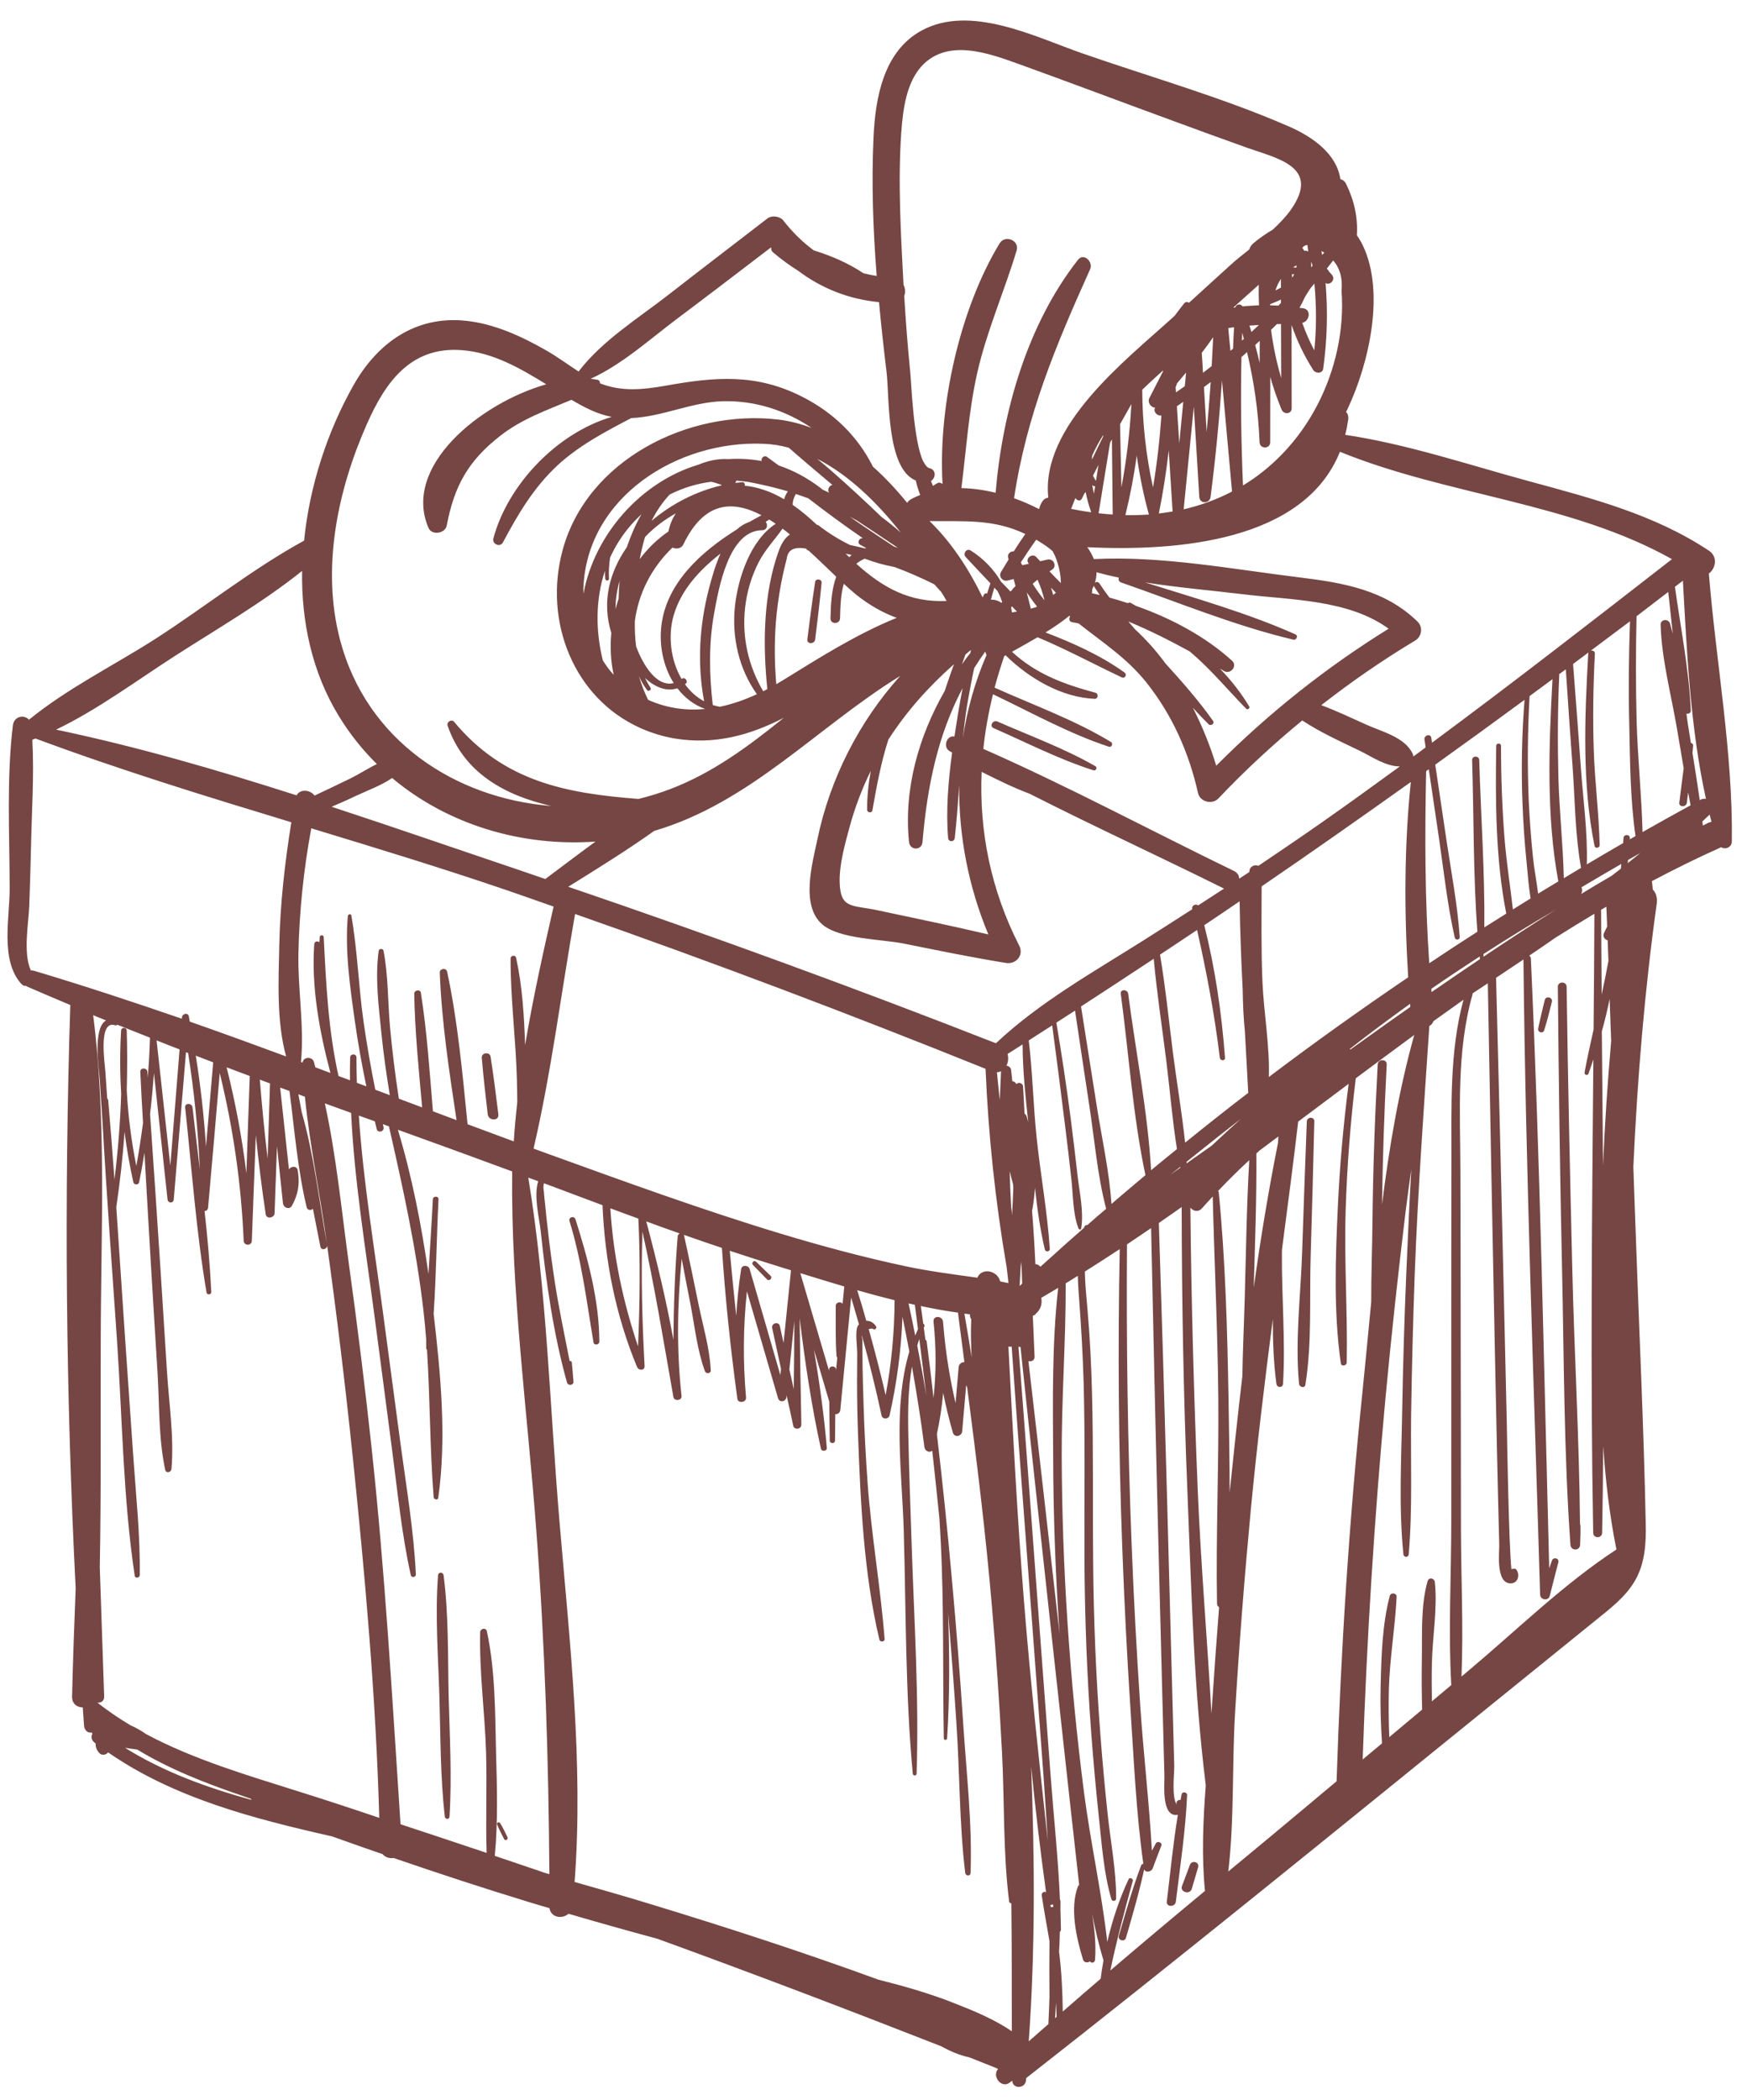 <svg xmlns="http://www.w3.org/2000/svg" xmlns:xlink="http://www.w3.org/1999/xlink" width="114" zoomAndPan="magnify" viewBox="0 0 85.5 102.75" height="137" preserveAspectRatio="xMidYMid meet" version="1.0"><defs><clipPath id="981779d577"><path d="M 0 1 L 85 1 L 85 102.328 L 0 102.328 Z M 0 1 " clip-rule="nonzero"/></clipPath></defs><path fill="#754643" d="M 27.871 59.734 C 28.477 61.699 28.707 63.66 29.047 65.672 C 29.074 65.836 29.336 65.793 29.332 65.633 C 29.328 63.633 28.766 61.543 28.164 59.652 C 28.105 59.461 27.812 59.543 27.871 59.734 Z M 27.871 59.734 " fill-opacity="1" fill-rule="nonzero"/><path fill="#754643" d="M 37.008 61.73 C 36.906 61.625 36.75 61.781 36.852 61.887 C 37.078 62.121 37.312 62.352 37.539 62.59 C 37.648 62.703 37.828 62.527 37.711 62.414 C 37.477 62.184 37.238 61.957 37.008 61.73 Z M 37.008 61.73 " fill-opacity="1" fill-rule="nonzero"/><g clip-path="url(#981779d577)"><path fill="#754643" d="M 83.633 28.059 C 83.965 27.82 84.086 27.238 83.637 26.941 C 80.957 25.16 77.902 24.379 74.836 23.543 C 71.883 22.742 68.875 21.727 65.836 21.273 C 65.898 21.031 65.945 20.781 65.984 20.52 C 66.004 20.363 65.957 20.238 65.879 20.148 C 65.906 20.098 65.938 20.043 65.961 19.984 C 66.988 17.809 67.805 14.309 66.695 12 C 66.605 11.816 66.508 11.656 66.406 11.512 C 66.461 10.641 66.277 9.805 65.879 8.996 C 65.812 8.863 65.711 8.789 65.598 8.762 C 65.43 7.562 64.281 6.707 63.082 6.188 C 59.824 4.766 56.301 3.77 52.945 2.602 C 50.672 1.809 47.48 0.184 45.086 1.504 C 43.227 2.527 42.836 4.816 42.75 6.746 C 42.648 8.984 42.73 11.246 42.906 13.5 C 42.684 13.465 42.465 13.422 42.254 13.367 C 41.531 12.879 40.68 12.512 39.828 12.25 C 39.281 11.848 38.781 11.359 38.324 10.773 C 38.172 10.582 37.77 10.527 37.574 10.676 C 35.957 11.922 34.34 13.156 32.73 14.41 C 31.23 15.578 29.477 16.656 28.316 18.176 C 27.781 17.828 27.266 17.445 26.707 17.129 C 25.504 16.441 24.172 15.832 22.781 15.691 C 20.34 15.441 18.477 16.773 17.309 18.832 C 16.035 21.078 15.152 23.75 14.883 26.449 C 12.359 27.828 10.039 29.688 7.625 31.242 C 5.605 32.539 3.293 33.676 1.418 35.211 C 1.18 34.941 0.684 35.035 0.629 35.496 C 0.316 38.105 0.469 40.84 0.473 43.469 C 0.477 44.906 0 46.965 1.039 48.129 C 1.109 48.211 1.203 48.242 1.293 48.238 C 1.305 48.246 1.312 48.254 1.328 48.266 C 2.027 48.57 2.73 48.871 3.441 49.168 C 3.137 58.68 3.223 68.203 3.703 77.707 C 3.633 79.473 3.57 81.234 3.527 83 C 3.52 83.355 3.777 83.531 4.051 83.531 C 4.074 83.828 4.09 84.133 4.113 84.43 C 4.125 84.594 4.254 84.781 4.441 84.762 C 4.461 84.762 4.477 84.762 4.496 84.754 C 4.504 84.777 4.508 84.801 4.52 84.824 C 4.445 84.957 4.469 85.133 4.633 85.258 C 4.648 85.27 4.66 85.277 4.668 85.285 C 4.676 85.293 4.68 85.305 4.68 85.312 C 4.676 85.469 4.73 85.629 4.875 85.777 C 4.996 85.895 5.199 85.852 5.289 85.73 C 8.523 87.969 12.395 88.969 16.25 89.84 C 16.781 90.027 17.305 90.215 17.836 90.402 C 18.133 90.508 18.434 90.605 18.73 90.711 C 18.855 90.867 19.074 90.93 19.266 90.898 C 21.473 91.656 23.688 92.383 25.914 93.062 C 26.238 93.16 26.562 93.258 26.891 93.352 C 26.965 93.816 27.52 93.898 27.824 93.625 C 29.273 94.051 30.723 94.457 32.172 94.848 C 36.824 96.539 41.453 98.301 46.066 100.109 C 46.52 100.363 46.98 100.551 47.457 100.656 C 47.895 100.832 48.328 101 48.762 101.176 C 48.789 101.188 48.82 101.207 48.848 101.219 C 48.531 101.562 49.008 102.191 49.406 101.891 C 49.453 101.859 49.492 101.824 49.539 101.793 C 49.562 102.211 50.176 102.191 50.215 101.77 C 50.219 101.734 50.219 101.699 50.223 101.664 C 57.703 95.812 65.066 89.816 72.441 83.844 C 74.328 82.316 76.211 80.793 78.098 79.266 C 78.797 78.699 79.551 78.133 80.012 77.34 C 80.516 76.477 80.566 75.488 80.543 74.512 C 80.449 69.801 80.219 65.09 80.055 60.379 C 80.012 59.277 79.977 58.184 79.938 57.082 C 80.133 52.773 80.488 48.477 81.082 44.207 C 81.121 43.902 81.039 43.672 80.887 43.516 C 80.879 43.395 80.867 43.277 80.852 43.16 C 80.852 43.141 80.844 43.133 80.836 43.113 C 81.945 42.527 83.078 41.965 84.234 41.449 C 84.438 41.57 84.754 41.465 84.758 41.164 C 84.816 36.863 83.988 32.406 83.633 28.059 Z M 81.828 27.355 C 77.938 30.379 74.043 33.406 70.082 36.336 C 70.07 36.258 70.059 36.176 70.047 36.09 C 70.016 35.875 69.684 35.969 69.715 36.18 C 69.734 36.309 69.754 36.434 69.773 36.562 C 69.574 36.711 69.375 36.863 69.172 37.008 C 69.164 36.965 69.16 36.926 69.141 36.883 C 68.758 36.055 67.621 35.797 66.844 35.441 C 66.121 35.117 65.406 34.773 64.664 34.5 C 66.125 33.359 67.652 32.301 69.262 31.336 C 69.582 31.145 69.652 30.684 69.383 30.418 C 67.789 28.859 65.75 28.512 63.613 28.25 C 60.336 27.848 56.84 27.184 53.535 27.352 C 53.457 27.164 53.359 26.973 53.215 26.77 C 57.629 26.984 63.82 26.484 65.578 22.102 C 70.809 24.238 76.867 24.574 81.828 27.355 Z M 72.395 37.184 C 72.391 36.961 72.043 36.961 72.047 37.184 C 72.133 39.969 72.098 42.797 72.305 45.582 C 71.516 46.09 70.727 46.602 69.949 47.125 C 69.734 43.996 69.73 40.875 69.797 37.727 C 69.84 37.695 69.887 37.664 69.926 37.633 C 70.094 38.77 70.262 39.906 70.43 41.039 C 70.664 42.641 70.84 44.297 71.199 45.875 C 71.23 46.012 71.449 45.984 71.441 45.844 C 71.332 44.27 71.027 42.676 70.793 41.113 L 70.242 37.41 C 71.703 36.363 73.16 35.305 74.613 34.238 C 74.48 35.918 74.445 37.602 74.512 39.289 C 74.547 40.25 74.613 41.207 74.711 42.16 C 74.77 42.734 74.809 43.355 74.91 43.953 C 74.621 44.129 74.332 44.309 74.043 44.492 C 73.91 43.332 73.727 42.18 73.633 41.016 C 73.516 39.508 73.461 38 73.461 36.488 C 73.461 36.34 73.23 36.34 73.227 36.488 C 73.184 39.16 73.191 42.035 73.719 44.695 C 73.359 44.922 73 45.145 72.645 45.371 C 72.672 42.645 72.473 39.898 72.395 37.184 Z M 72.434 46.918 C 71.641 47.453 70.848 47.992 70.062 48.535 C 70.059 48.484 70.055 48.43 70.051 48.375 C 70.832 47.832 71.625 47.312 72.418 46.793 C 72.422 46.828 72.422 46.859 72.426 46.895 C 72.43 46.906 72.43 46.91 72.434 46.918 Z M 72.605 46.672 C 73.766 45.926 74.941 45.199 76.141 44.504 C 74.949 45.254 73.77 46.023 72.598 46.809 C 72.605 46.762 72.605 46.719 72.605 46.672 Z M 75.277 43.719 C 75.207 43.141 75.09 42.562 75.031 41.992 C 74.93 41.039 74.859 40.078 74.816 39.121 C 74.746 37.434 74.766 35.738 74.859 34.055 C 75.234 33.777 75.605 33.504 75.98 33.227 C 75.805 36.469 75.672 39.918 76.266 43.121 C 75.941 43.32 75.605 43.516 75.277 43.719 Z M 76.27 38.055 C 76.227 36.375 76.234 34.695 76.312 33.016 C 76.312 33.004 76.305 32.996 76.305 32.984 C 76.414 32.906 76.52 32.824 76.633 32.746 C 76.742 34.395 76.855 36.047 76.977 37.695 C 77.086 39.273 77.094 40.898 77.379 42.457 C 77.098 42.629 76.812 42.797 76.535 42.965 C 76.496 41.328 76.316 39.691 76.27 38.055 Z M 68.918 47.812 C 66.602 49.383 64.324 51.008 62.098 52.691 C 62.145 51.156 61.852 49.547 61.785 48.027 C 61.719 46.473 61.742 44.918 61.746 43.363 C 64.199 41.688 66.629 39.98 69.047 38.258 C 68.719 41.43 68.723 44.633 68.918 47.812 Z M 69.02 49.262 C 68.273 49.789 67.527 50.312 66.785 50.848 C 66.555 51.012 66.32 51.18 66.09 51.344 C 66.078 51.336 66.066 51.328 66.055 51.32 C 67.023 50.562 68.012 49.828 69.012 49.109 C 69.012 49.164 69.016 49.215 69.02 49.262 Z M 56.059 57.492 C 55.695 57.801 55.328 58.102 54.965 58.414 C 54.773 58.574 54.586 58.742 54.395 58.902 C 54.293 57.309 53.922 55.684 53.676 54.109 C 53.422 52.484 53.164 50.863 52.906 49.238 C 54.094 48.465 55.281 47.691 56.465 46.906 C 56.617 48.582 56.875 50.25 57.082 51.914 C 57.258 53.336 57.375 54.793 57.602 56.215 C 57.18 56.555 56.758 56.902 56.336 57.25 C 56.168 54.371 55.586 51.469 55.215 48.617 C 55.184 48.391 54.82 48.383 54.852 48.617 C 55.246 51.551 55.445 54.594 56.059 57.492 Z M 49.742 53.035 C 49.707 52.957 49.629 52.906 49.543 52.895 C 49.523 52.719 49.508 52.547 49.488 52.367 C 49.477 52.223 49.363 52.145 49.258 52.137 C 49.34 51.969 49.367 51.758 49.312 51.562 C 49.559 51.406 49.801 51.25 50.047 51.094 C 50.051 52.359 50.188 53.648 50.324 54.906 C 50.301 54.812 50.277 54.727 50.25 54.633 C 50.227 54.559 50.188 54.512 50.141 54.48 C 50.117 54.039 50.098 53.598 50.07 53.156 C 50.059 52.973 49.836 52.934 49.742 53.035 Z M 50.027 62.793 C 49.992 62.828 49.957 62.867 49.914 62.902 C 49.91 62.902 49.906 62.902 49.906 62.895 C 49.906 62.891 49.906 62.887 49.902 62.883 C 49.926 62.496 49.945 62.109 49.969 61.719 C 49.977 61.805 49.988 61.887 49.996 61.969 C 50.004 62.246 50.02 62.523 50.027 62.793 Z M 49.594 58.086 C 49.578 58.539 49.555 58.992 49.531 59.449 C 49.52 59.312 49.508 59.18 49.488 59.047 C 49.453 58.465 49.43 57.879 49.414 57.297 C 49.461 57.5 49.516 57.707 49.574 57.91 C 49.586 57.969 49.59 58.027 49.594 58.086 Z M 47.535 64.539 C 47.504 65.156 47.52 65.785 47.555 66.406 C 47.441 65.691 47.324 64.977 47.199 64.266 C 47.293 64.277 47.387 64.293 47.473 64.301 C 47.461 64.379 47.48 64.469 47.535 64.539 Z M 44.324 61.949 C 42.277 61.512 40.262 60.973 38.254 60.367 C 34.34 59.184 30.492 57.777 26.648 56.387 C 26.469 56.324 26.293 56.258 26.113 56.191 C 26.988 52.438 27.473 48.496 28.145 44.715 C 34.902 47.082 41.594 49.613 48.234 52.289 C 48.371 55.539 48.715 58.785 49.266 61.988 C 49.293 62.246 49.324 62.5 49.355 62.758 C 49.355 62.762 49.355 62.766 49.355 62.773 C 49.223 62.746 49.082 62.719 48.949 62.691 C 48.828 62.16 48.055 61.988 47.832 62.508 C 46.66 62.344 45.477 62.195 44.324 61.949 Z M 45.688 68.395 C 45.586 67.469 45.473 66.547 45.352 65.625 C 45.348 65.582 45.32 65.555 45.289 65.543 C 45.266 65.348 45.238 65.152 45.211 64.953 C 45.219 64.938 45.223 64.918 45.234 64.902 C 45.266 64.84 45.23 64.777 45.184 64.75 C 45.145 64.465 45.109 64.18 45.066 63.895 C 45.68 64.023 46.289 64.137 46.895 64.219 C 46.891 64.238 46.887 64.254 46.891 64.277 C 46.992 65.066 47.094 65.852 47.199 66.641 C 47.074 66.625 46.93 66.734 46.918 66.875 C 46.867 67.465 46.816 68.051 46.766 68.645 C 46.512 67.551 46.328 66.453 46.215 65.34 C 46.195 65.109 46.176 64.883 46.152 64.652 C 46.117 64.363 45.66 64.348 45.688 64.652 C 45.82 65.902 45.82 67.156 45.688 68.395 Z M 44.992 65.512 C 45.109 66.434 45.223 67.352 45.332 68.273 C 45.199 67.453 45.051 66.641 44.891 65.824 C 44.922 65.723 44.953 65.613 44.992 65.512 Z M 44.793 65.34 C 44.691 64.812 44.578 64.293 44.465 63.766 C 44.57 63.789 44.672 63.809 44.773 63.832 C 44.828 64.23 44.875 64.625 44.926 65.023 C 44.883 65.129 44.836 65.23 44.793 65.34 Z M 42.875 64.891 C 42.75 64.699 42.578 64.605 42.398 64.617 C 42.258 64.117 42.109 63.613 41.953 63.121 C 42.555 63.293 43.164 63.457 43.781 63.609 C 43.777 65.168 43.629 66.719 43.344 68.254 C 43.094 67.168 42.812 66.09 42.516 65.023 C 42.574 65.008 42.633 65 42.703 64.996 C 42.773 65.098 42.941 65 42.875 64.891 Z M 40.938 66.316 C 40.941 66.363 40.957 66.395 40.977 66.418 C 40.957 66.629 40.934 66.848 40.914 67.062 C 40.914 67.043 40.914 67.027 40.914 67.012 C 40.922 66.797 40.574 66.797 40.574 67.012 C 40.574 67.031 40.574 67.043 40.574 67.062 C 40.105 65.473 39.637 63.875 39.168 62.285 C 39.867 62.5 40.59 62.723 41.32 62.938 C 41.293 63.219 41.262 63.504 41.238 63.781 C 41.145 63.664 40.902 63.699 40.902 63.891 C 40.906 64.695 40.883 65.508 40.938 66.316 Z M 37.793 64.98 C 37.934 65.641 38.082 66.301 38.223 66.965 L 38.191 67.273 C 37.691 65.543 37.191 63.809 36.688 62.082 C 36.633 61.895 36.309 61.863 36.273 62.082 C 36.156 62.844 36.078 63.605 36.031 64.367 C 35.918 63.312 35.812 62.25 35.715 61.191 C 36.543 61.465 37.379 61.734 38.215 61.992 C 38.379 62.039 38.547 62.094 38.715 62.145 C 38.715 62.148 38.711 62.152 38.711 62.156 C 38.59 63.336 38.469 64.52 38.348 65.703 L 38.168 64.879 C 38.117 64.625 37.734 64.73 37.793 64.98 Z M 38.875 64.625 C 38.871 65.738 38.863 66.852 38.848 67.961 C 38.777 67.641 38.707 67.316 38.633 66.996 Z M 33.266 60.344 C 33.211 60.371 33.172 60.418 33.168 60.48 C 33.027 62.176 32.973 63.859 32.957 65.547 C 32.605 63.598 32.137 61.664 31.629 59.754 C 32.172 59.957 32.723 60.152 33.266 60.344 Z M 31.227 65.871 C 30.488 63.676 30.012 61.43 29.871 59.113 C 30.324 59.281 30.785 59.453 31.242 59.617 C 31.344 61.695 31.312 63.793 31.227 65.871 Z M 25.297 52.781 C 25.309 53.16 25.312 53.535 25.316 53.914 C 25.246 54.559 25.184 55.203 25.145 55.84 C 24.391 55.562 23.637 55.281 22.883 55 C 22.633 52.512 22.402 49.961 21.883 47.535 C 21.836 47.332 21.52 47.379 21.523 47.582 C 21.613 49.977 21.984 52.414 22.344 54.801 C 21.957 54.656 21.57 54.512 21.188 54.367 C 21.027 52.434 20.898 50.488 20.598 48.57 C 20.57 48.383 20.273 48.434 20.273 48.617 C 20.305 50.473 20.496 52.324 20.66 54.176 C 20.281 54.035 19.898 53.891 19.52 53.75 C 19.34 52.582 19.195 51.41 19.086 50.23 C 18.977 49 19.004 47.727 18.77 46.512 C 18.75 46.402 18.555 46.395 18.535 46.512 C 18.348 47.836 18.535 49.238 18.668 50.562 C 18.77 51.574 18.914 52.582 19.078 53.578 C 18.844 53.492 18.605 53.402 18.367 53.312 C 18.145 52.211 17.953 51.102 17.793 49.988 C 17.547 48.262 17.496 46.504 17.195 44.789 C 17.176 44.688 17.035 44.723 17.023 44.812 C 16.875 46.508 17.129 48.254 17.363 49.934 C 17.516 51.012 17.707 52.082 17.93 53.148 C 17.773 53.09 17.621 53.031 17.465 52.973 C 17.453 52.559 17.445 52.148 17.445 51.734 C 17.445 51.535 17.141 51.535 17.137 51.734 C 17.129 52.105 17.121 52.477 17.129 52.848 C 16.941 52.777 16.754 52.711 16.566 52.641 C 16.066 50.379 15.957 48.152 15.844 45.848 C 15.84 45.727 15.656 45.727 15.648 45.848 C 15.645 45.934 15.641 46.02 15.629 46.102 C 15.555 46.02 15.395 46.047 15.379 46.191 C 15.234 48.281 15.629 50.441 16.172 52.492 C 15.93 52.398 15.684 52.309 15.434 52.215 C 15.406 52.129 15.391 52.039 15.363 51.953 C 15.277 51.668 14.84 51.699 14.809 51.984 C 14.785 51.977 14.758 51.969 14.73 51.953 C 14.898 50.219 14.57 48.383 14.605 46.648 C 14.648 44.594 14.859 42.543 15.234 40.523 C 18.477 41.508 21.715 42.496 24.906 43.586 C 25.637 43.836 26.363 44.098 27.094 44.352 C 26.594 46.535 26.086 48.824 25.699 51.125 C 25.652 49.691 25.562 48.238 25.258 46.855 C 25.223 46.699 24.988 46.742 24.988 46.891 C 24.984 48.852 25.242 50.82 25.297 52.781 Z M 16.23 39.469 C 16.633 39.297 17.035 39.121 17.43 38.93 C 17.988 38.668 18.66 38.43 19.191 38.062 C 21.914 40.348 25.535 41.43 29.145 41.172 C 28.316 41.777 27.5 42.395 26.688 43.004 C 26.199 42.836 25.707 42.664 25.219 42.5 C 22.25 41.5 19.254 40.461 16.23 39.469 Z M 48.789 52.457 C 48.863 52.453 48.938 52.434 48.992 52.406 C 48.969 52.879 48.949 53.348 48.93 53.82 Z M 48.742 51.039 C 41.824 48.328 34.844 45.781 27.809 43.383 C 29.223 42.504 30.656 41.617 32.02 40.648 C 36.707 39.277 39.992 35.574 44.059 33.066 C 42.035 35.309 40.613 38.125 40.008 41.047 C 39.762 42.223 39.164 44.309 40.25 45.23 C 41.102 45.953 43.129 45.941 44.223 46.16 C 45.883 46.496 47.551 46.836 49.227 47.109 C 49.723 47.195 50.125 46.73 49.879 46.258 C 48.484 43.523 47.918 40.645 48.043 37.762 C 48.805 38.145 49.598 38.535 50.398 38.836 C 53.539 40.43 56.754 41.906 59.891 43.465 C 59.895 43.469 59.906 43.469 59.91 43.469 C 59.488 43.746 59.062 44.023 58.641 44.293 C 58.523 44.199 58.305 44.293 58.352 44.48 C 57.547 45 56.746 45.512 55.941 46.02 C 53.5 47.559 50.855 49.047 48.742 51.039 Z M 37.555 33.711 C 37.488 33.746 37.422 33.785 37.355 33.82 C 36.617 32.57 36.301 31.156 36.469 29.699 C 36.559 28.93 36.781 28.18 37.137 27.492 C 37.449 26.887 37.914 26.41 38.297 25.863 C 38.418 25.949 38.539 26.047 38.66 26.148 C 38.395 26.32 38.219 26.648 38.109 26.961 C 37.359 29.035 37.324 31.52 37.555 33.711 Z M 29.918 30.965 C 29.855 31.648 29.887 32.344 30.035 33.016 C 29.836 32.801 29.664 32.562 29.504 32.312 C 29.141 30.852 29.145 29.324 29.605 27.926 C 29.605 28.055 29.605 28.184 29.621 28.312 C 29.629 28.43 29.809 28.434 29.805 28.312 C 29.785 27.953 29.809 27.605 29.859 27.277 C 30.141 26.656 30.523 26.066 31.016 25.535 C 31.141 25.402 31.266 25.277 31.395 25.156 C 31.094 25.68 30.859 26.234 30.676 26.773 C 29.824 27.992 29.445 29.449 29.918 30.965 Z M 30.324 28.422 C 30.297 28.699 30.281 28.988 30.277 29.289 C 30.219 29.457 30.168 29.625 30.125 29.797 C 30.125 29.332 30.191 28.875 30.324 28.422 Z M 51.363 27.953 C 51.402 27.93 51.441 27.902 51.48 27.875 C 51.75 27.715 51.57 27.309 51.27 27.375 C 51.148 27.402 51.023 27.43 50.906 27.457 C 50.84 27.387 50.77 27.312 50.711 27.246 C 50.523 27.051 50.176 27.309 50.324 27.543 C 50.336 27.555 50.344 27.566 50.352 27.582 C 50.246 27.605 50.141 27.629 50.031 27.652 C 50.008 27.605 49.984 27.559 49.961 27.512 C 50.207 27.137 50.453 26.766 50.715 26.402 C 50.75 26.422 50.781 26.441 50.816 26.465 C 51.109 26.645 51.336 26.797 51.516 26.965 C 51.551 27.039 51.586 27.109 51.625 27.176 C 51.812 27.613 51.91 28.059 51.922 28.527 C 51.73 28.34 51.547 28.145 51.363 27.953 Z M 51.676 29 C 51.637 29.035 51.59 29.07 51.543 29.105 C 51.512 28.984 51.477 28.863 51.434 28.746 C 51.516 28.828 51.594 28.914 51.676 29 Z M 50.539 28.562 C 50.617 28.496 50.695 28.43 50.777 28.359 C 50.922 28.688 51.039 29.02 51.117 29.367 C 50.91 29.109 50.719 28.844 50.539 28.562 Z M 50.75 29.668 C 50.73 29.68 50.719 29.695 50.699 29.707 C 50.617 29.73 50.535 29.754 50.449 29.777 C 50.383 29.512 50.316 29.246 50.25 28.98 C 50.406 29.211 50.57 29.445 50.75 29.668 Z M 49.613 26.977 C 49.465 26.957 49.293 27.098 49.336 27.27 C 49.344 27.305 49.355 27.336 49.363 27.371 C 49.238 27.578 49.109 27.781 48.988 27.988 C 48.859 28.207 49.074 28.461 49.309 28.402 C 49.406 28.379 49.512 28.352 49.609 28.328 C 49.641 28.445 49.668 28.562 49.699 28.672 C 49.613 28.758 49.531 28.848 49.457 28.941 C 49.301 28.777 49.141 28.609 48.984 28.449 C 48.629 27.844 48.129 27.324 47.504 26.93 C 47.305 26.805 47.105 27.086 47.262 27.25 C 47.664 27.68 48.066 28.113 48.473 28.539 C 48.473 28.539 48.473 28.543 48.469 28.543 C 48.414 28.707 48.359 28.875 48.309 29.039 C 48.254 29.02 48.188 29.031 48.156 29.086 C 48.133 29.133 48.113 29.18 48.09 29.227 C 47.422 27.848 46.574 26.543 45.492 25.492 C 47.172 25.516 48.621 25.375 50.18 26.125 C 49.984 26.402 49.797 26.688 49.613 26.977 Z M 49.77 29.922 C 49.688 29.934 49.609 29.949 49.527 29.961 C 49.516 29.879 49.5 29.801 49.484 29.719 C 49.496 29.703 49.512 29.68 49.523 29.664 C 49.609 29.746 49.688 29.836 49.77 29.922 Z M 49.047 29.449 C 49.035 29.465 49.023 29.48 49.012 29.496 C 48.906 29.414 48.766 29.355 48.598 29.34 C 48.562 29.34 48.531 29.34 48.496 29.336 C 48.547 29.141 48.605 28.945 48.664 28.75 C 48.715 28.801 48.762 28.855 48.816 28.91 C 48.91 29.082 48.984 29.266 49.047 29.449 Z M 42.695 39.648 C 42.906 38.457 43.113 37.316 43.477 36.184 C 44.355 34.816 45.441 33.598 46.688 32.496 C 46.531 32.93 46.379 33.363 46.234 33.805 C 44.949 36.047 44.227 38.621 44.488 41.191 C 44.535 41.617 45.113 41.621 45.148 41.191 C 45.383 38.422 45.906 35.949 47.113 33.66 C 47.039 34.047 46.965 34.43 46.902 34.82 C 46.836 35.219 46.773 35.625 46.711 36.035 C 46.344 35.945 46.125 36.547 46.473 36.746 C 46.512 36.77 46.555 36.793 46.598 36.816 C 46.41 38.211 46.289 39.637 46.402 40.996 C 46.418 41.207 46.703 41.203 46.727 40.996 C 46.824 40.133 46.883 39.27 46.945 38.402 C 46.914 40.891 47.402 43.391 48.371 45.715 C 46.562 45.289 44.738 44.914 42.922 44.527 C 41.699 44.27 41.125 44.473 41.094 43.156 C 41.074 42.297 41.348 41.309 41.574 40.477 C 41.84 39.5 42.191 38.578 42.617 37.715 C 42.5 38.348 42.434 38.984 42.438 39.617 C 42.438 39.754 42.668 39.797 42.695 39.648 Z M 47.078 32.5 C 47.137 32.34 47.195 32.18 47.25 32.02 C 47.34 31.945 47.43 31.867 47.523 31.797 C 47.512 31.852 47.5 31.898 47.488 31.953 C 47.344 32.125 47.211 32.312 47.078 32.5 Z M 47.316 34.598 C 47.422 33.957 47.543 33.32 47.676 32.688 C 47.848 32.414 48.027 32.145 48.219 31.875 C 48.227 31.914 48.242 31.945 48.254 31.98 C 48.262 32 48.273 32.023 48.281 32.047 C 47.711 33.359 47.328 34.734 47.121 36.129 C 47.176 35.621 47.238 35.105 47.316 34.598 Z M 45.727 28.586 C 45.844 28.715 45.961 28.844 46.074 28.973 C 46.164 29.113 46.25 29.262 46.328 29.402 C 44.539 29.477 43.238 28.781 41.91 27.582 C 42.035 27.473 42.176 27.395 42.324 27.332 C 42.797 27.512 43.285 27.648 43.785 27.742 C 44.449 27.988 45.094 28.273 45.727 28.586 Z M 41.594 26.66 C 41.055 26.395 40.535 26.074 40.051 25.695 C 40.027 25.68 40.008 25.676 39.98 25.676 C 39.605 25.324 39.215 24.988 38.793 24.699 C 38.793 24.523 38.844 24.348 38.949 24.168 C 39.156 24.234 39.355 24.305 39.559 24.379 C 40.426 25.047 41.316 25.707 42.227 26.328 C 42.047 26.312 41.922 26.559 42.105 26.656 C 42.203 26.707 42.301 26.758 42.398 26.812 C 42.379 26.816 42.355 26.824 42.332 26.828 C 42.086 26.77 41.84 26.711 41.594 26.66 Z M 41.688 27.152 C 41.672 27.164 41.66 27.172 41.641 27.184 C 41.613 27.207 41.59 27.23 41.562 27.258 C 41.504 27.203 41.445 27.145 41.387 27.086 C 41.492 27.109 41.59 27.133 41.688 27.152 Z M 41.578 25.27 C 41.699 25.332 41.816 25.398 41.938 25.465 C 42.609 25.902 43.277 26.355 43.949 26.805 C 43.883 26.781 43.812 26.758 43.746 26.734 C 43.188 26.363 42.633 26 42.082 25.621 C 41.914 25.504 41.75 25.387 41.578 25.27 Z M 43.145 25.293 C 42.949 25.105 42.75 24.914 42.551 24.727 C 41.723 23.953 40.879 23.172 39.992 22.445 C 41.535 23.234 42.918 24.574 44.09 26.059 C 43.785 25.789 43.469 25.535 43.145 25.293 Z M 40.742 23.727 C 40.578 23.746 40.469 23.969 40.578 24.105 C 40.461 24.047 40.352 23.996 40.234 23.941 C 40.211 23.914 40.184 23.887 40.152 23.867 C 39.488 23.363 38.805 23.004 38.113 22.773 C 37.918 22.633 37.727 22.488 37.531 22.348 C 37.395 22.25 37.227 22.426 37.277 22.555 C 36.727 22.453 36.184 22.426 35.645 22.461 C 35.156 22.43 34.656 22.535 34.18 22.734 C 31.395 23.566 29.094 26.121 28.555 29.051 C 28.555 28.961 28.551 28.875 28.551 28.785 C 28.715 24.297 33.191 21.531 37.367 21.711 C 37.789 21.727 38.203 21.793 38.602 21.902 C 39.309 22.523 40.027 23.121 40.742 23.727 Z M 36.32 23.59 C 36.211 23.598 36.098 23.613 35.984 23.625 L 36.043 23.512 C 36.211 23.531 36.379 23.551 36.551 23.566 C 36.785 23.602 37.027 23.656 37.258 23.707 C 37.68 23.797 38.105 23.906 38.52 24.027 C 38.531 24.031 38.547 24.035 38.559 24.039 C 38.469 24.164 38.41 24.293 38.379 24.426 C 38.059 24.238 37.727 24.078 37.367 23.961 C 37.074 23.859 36.762 23.793 36.445 23.762 C 36.473 23.688 36.43 23.582 36.32 23.59 Z M 31.887 25.484 C 32.125 25.008 32.422 24.57 32.773 24.195 C 33.422 23.867 34.102 23.66 34.801 23.57 C 34.945 23.598 35.094 23.645 35.242 23.699 C 35.27 23.711 35.293 23.715 35.316 23.711 C 35.305 23.723 35.301 23.734 35.297 23.75 C 34.078 24.035 32.867 24.648 31.887 25.484 Z M 33.078 25.113 C 32.906 25.371 32.781 25.664 32.715 26 C 32.168 26.375 31.703 26.832 31.309 27.352 C 31.371 27.016 31.449 26.688 31.543 26.359 C 31.551 26.328 31.559 26.297 31.574 26.266 C 32.031 25.785 32.535 25.418 33.078 25.113 Z M 32.91 26.789 C 33.098 26.871 33.34 26.848 33.445 26.633 C 34.461 24.516 35.855 24.469 37.27 25.207 C 37.074 25.309 36.875 25.422 36.676 25.535 C 36.445 25.613 36.242 25.738 36.062 25.902 C 34.309 26.996 32.629 28.512 32.371 30.59 C 32.25 31.555 32.457 32.602 32.973 33.418 C 32.121 33.633 31.453 32.488 31.133 31.629 C 31.078 31.223 31.062 30.805 31.07 30.383 C 31.246 29.055 31.863 27.797 32.91 26.789 Z M 31.836 33.645 C 31.734 33.488 31.645 33.332 31.566 33.168 C 32.02 33.594 32.598 33.859 33.152 33.672 C 33.5 34.125 33.957 34.488 34.512 34.684 C 33.582 34.773 32.641 34.652 31.719 34.238 C 31.531 33.859 31.387 33.473 31.27 33.078 C 31.375 33.312 31.5 33.535 31.656 33.746 C 31.727 33.859 31.906 33.758 31.836 33.645 Z M 34.461 34.309 C 34.086 34.109 33.773 33.82 33.523 33.477 C 33.539 33.469 33.551 33.457 33.562 33.445 C 33.699 33.34 33.52 33.102 33.383 33.203 C 33.371 33.207 33.367 33.215 33.359 33.219 C 32.816 32.297 32.676 31.078 32.98 30.07 C 33.355 28.828 34.242 27.883 35.262 27.082 C 34.996 27.68 34.82 28.324 34.691 28.82 C 34.227 30.609 34.117 32.496 34.461 34.309 Z M 34.949 30.012 C 35.176 28.762 35.668 25.945 37.301 25.941 C 37.543 25.941 37.598 25.676 37.473 25.531 C 37.531 25.492 37.586 25.453 37.645 25.418 C 37.754 25.484 37.859 25.551 37.965 25.625 C 36.723 26.426 36.117 28.289 35.969 29.656 C 35.809 31.172 36.16 32.723 37.043 33.961 C 36.457 34.234 35.844 34.449 35.227 34.578 C 35.105 34.555 34.996 34.527 34.883 34.492 C 34.711 33 34.68 31.496 34.949 30.012 Z M 37.969 30.473 C 38.02 29.84 38.105 29.211 38.219 28.59 C 38.281 28.27 38.348 27.945 38.43 27.629 L 38.508 27.312 C 38.562 26.891 38.883 26.73 39.465 26.844 C 39.473 26.895 39.52 26.93 39.574 26.934 C 40.051 27.371 40.504 27.812 40.926 28.215 C 40.691 28.855 40.66 29.594 40.645 30.25 C 40.637 30.555 41.102 30.551 41.113 30.25 C 41.129 29.711 41.137 29.105 41.297 28.562 C 41.516 28.762 41.727 28.949 41.914 29.102 C 42.523 29.586 43.188 29.973 43.887 30.227 C 41.918 31.02 40.051 32.211 38.332 33.27 C 38.219 33.34 38.105 33.406 37.992 33.473 C 37.906 32.473 37.895 31.477 37.969 30.473 Z M 50.547 64.367 C 50.617 64.352 50.672 64.316 50.711 64.254 C 50.926 64.074 51.023 63.766 50.957 63.496 C 51.234 63.336 51.512 63.168 51.789 63.004 C 51.48 65.73 51.527 68.551 51.543 71.285 C 51.551 74.047 51.648 76.812 51.832 79.566 C 51.84 79.703 51.855 79.84 51.863 79.984 C 51.355 75.52 50.855 71.055 50.332 66.59 C 50.469 66.629 50.641 66.551 50.633 66.375 C 50.602 65.707 50.574 65.035 50.547 64.367 Z M 51.332 61.602 C 51.195 61.727 51.055 61.848 50.918 61.973 C 50.859 61.898 50.766 61.848 50.672 61.844 C 50.633 60.961 50.578 60.086 50.508 59.203 C 50.516 59.18 50.527 59.164 50.531 59.137 C 50.59 58.793 50.629 58.445 50.652 58.105 C 50.762 59.129 50.906 60.152 51.137 61.133 C 51.168 61.266 51.387 61.238 51.379 61.102 C 51.258 59.262 50.914 57.422 50.727 55.586 C 50.566 54.035 50.535 52.453 50.348 50.902 C 50.73 50.656 51.113 50.406 51.496 50.164 C 51.711 51.785 51.922 53.406 52.121 55.031 C 52.234 55.93 52.34 56.828 52.438 57.723 C 52.523 58.504 52.504 59.363 52.781 60.098 C 52.805 60.156 52.902 60.176 52.914 60.098 C 53.047 59.273 52.836 58.379 52.742 57.555 C 52.633 56.602 52.52 55.648 52.398 54.695 C 52.195 53.133 51.961 51.582 51.699 50.031 C 52.004 49.836 52.309 49.637 52.613 49.441 C 52.844 50.977 53.07 52.512 53.305 54.043 C 53.566 55.715 53.703 57.492 54.137 59.137 C 53.828 59.398 53.52 59.66 53.219 59.93 C 53.156 59.926 53.094 59.953 53.066 60.023 C 53.062 60.039 53.059 60.055 53.051 60.07 C 52.473 60.574 51.902 61.086 51.332 61.602 Z M 57.762 57.086 C 57.766 57.102 57.766 57.113 57.77 57.125 C 57.605 57.242 57.441 57.359 57.277 57.473 C 57.441 57.344 57.602 57.215 57.762 57.086 Z M 57.414 51.574 C 57.207 49.957 57.043 48.316 56.773 46.703 C 57.379 46.305 57.98 45.898 58.586 45.496 C 59.055 47.566 59.445 49.641 59.699 51.75 C 59.719 51.906 59.965 51.914 59.953 51.75 C 59.789 49.555 59.473 47.391 58.938 45.262 C 59.52 44.875 60.094 44.484 60.668 44.094 C 60.691 45.547 60.746 47 60.82 48.453 C 60.828 49.129 60.859 49.801 60.926 50.457 C 60.984 51.457 61.035 52.461 61.09 53.465 C 60.047 54.262 59.02 55.078 58 55.902 C 57.848 54.457 57.598 53.004 57.414 51.574 Z M 60.719 54.746 C 60.242 55.176 59.773 55.605 59.305 56.047 C 58.895 56.332 58.484 56.621 58.074 56.914 C 58.074 56.891 58.07 56.863 58.07 56.84 C 58.949 56.133 59.828 55.434 60.719 54.746 Z M 61.141 56.758 C 61.012 58.957 60.984 61.168 60.922 63.367 C 60.887 64.688 60.824 66.016 60.801 67.34 C 60.578 69.23 60.375 71.129 60.18 73.016 C 60.18 71.469 60.148 69.922 60.125 68.395 C 60.066 65.043 59.973 61.676 59.648 58.34 C 59.641 58.309 59.633 58.281 59.617 58.262 C 60.109 57.742 60.617 57.242 61.141 56.758 Z M 60.645 42.988 C 60.645 42.844 60.57 42.699 60.391 42.609 C 56.312 40.633 52.277 38.465 48.125 36.637 C 48.219 35.742 48.379 34.852 48.598 33.965 C 50.449 34.844 52.328 35.895 54.27 36.531 C 54.41 36.578 54.492 36.367 54.367 36.297 C 52.605 35.227 50.566 34.488 48.676 33.641 C 48.816 33.125 48.973 32.613 49.148 32.098 C 49.172 32.086 49.195 32.074 49.215 32.059 C 50.371 33.191 51.953 34.121 53.574 34.188 C 53.746 34.199 53.777 33.934 53.613 33.891 C 52.047 33.469 50.703 32.969 49.527 31.887 C 49.914 31.668 50.348 31.43 50.781 31.176 C 52.184 31.766 53.508 32.477 54.895 33.137 C 55.055 33.215 55.18 33.004 55.031 32.898 C 53.883 32.074 52.523 31.457 51.168 30.941 C 51.578 30.688 51.98 30.414 52.336 30.125 C 52.348 30.133 52.359 30.148 52.371 30.156 C 52.305 30.266 52.32 30.414 52.477 30.441 C 52.586 30.461 52.688 30.477 52.789 30.5 C 53.934 31.41 55.141 32.18 56.102 33.383 C 57.371 34.98 58.184 36.805 58.633 38.797 C 58.73 39.238 59.336 39.379 59.633 39.059 C 60.926 37.695 62.297 36.426 63.734 35.246 C 64.613 35.828 65.59 36.266 66.535 36.723 C 67.164 37.031 67.812 37.492 68.508 37.496 C 67.234 38.426 65.957 39.348 64.664 40.254 C 63.648 40.965 62.617 41.664 61.586 42.359 C 61.422 42.281 61.172 42.371 61.148 42.613 C 61.148 42.629 61.145 42.645 61.145 42.66 C 60.984 42.762 60.812 42.879 60.645 42.988 Z M 52.422 24.895 C 52.496 24.715 52.562 24.539 52.633 24.359 C 52.688 24.484 52.875 24.547 52.949 24.391 C 52.996 24.297 53.039 24.207 53.082 24.121 C 53.102 24.109 53.121 24.098 53.133 24.074 C 53.199 24.406 53.289 24.734 53.406 25.062 C 53.074 25.02 52.75 24.961 52.422 24.895 Z M 53.445 28.848 C 53.477 28.781 53.508 28.719 53.531 28.652 C 53.535 28.664 53.535 28.672 53.543 28.688 C 53.633 28.828 53.727 28.973 53.82 29.109 C 53.691 29.078 53.562 29.047 53.43 29.02 C 53.457 28.961 53.461 28.906 53.445 28.848 Z M 54.867 28.496 C 57.641 29.457 60.434 30.617 63.297 31.293 C 63.441 31.328 63.555 31.105 63.402 31.035 C 61.047 29.988 58.508 29.27 56.035 28.492 C 57.637 28.746 59.273 28.883 60.852 29.074 C 63.184 29.359 65.988 29.32 67.961 30.758 C 64.887 32.664 62.074 34.898 59.523 37.461 C 59.246 36.539 58.859 35.566 58.379 34.621 C 58.625 34.898 58.887 35.168 59.152 35.434 C 59.258 35.535 59.461 35.398 59.367 35.266 C 58.664 34.273 57.855 33.355 57.035 32.453 C 56.586 31.84 56.086 31.281 55.547 30.785 C 55.441 30.66 55.328 30.535 55.223 30.406 C 56.242 30.828 57.223 31.32 58.215 31.863 C 58.277 31.918 58.348 31.969 58.41 32.027 C 59.34 32.844 60.125 33.789 60.988 34.672 C 61.062 34.746 61.188 34.648 61.137 34.559 C 60.738 33.895 60.254 33.281 59.703 32.711 C 59.777 32.75 59.844 32.789 59.914 32.832 C 60.223 33.008 60.578 32.578 60.301 32.328 C 59.016 31.156 57.34 30.254 55.594 29.641 C 55.512 29.594 55.426 29.547 55.348 29.5 C 55.293 29.469 55.242 29.48 55.199 29.508 C 54.898 29.41 54.594 29.316 54.297 29.234 C 54.125 29.008 53.961 28.777 53.805 28.539 C 53.746 28.453 53.648 28.461 53.586 28.508 C 53.637 28.344 53.668 28.168 53.664 27.996 C 54.023 28.094 54.391 28.184 54.758 28.258 C 54.723 28.344 54.75 28.453 54.867 28.496 Z M 61.488 56.43 C 61.539 56.383 61.594 56.332 61.645 56.285 C 61.949 56.059 62.258 55.824 62.566 55.598 C 62.562 55.707 62.551 55.809 62.547 55.914 C 62.078 58.258 61.691 60.625 61.359 63 C 61.422 60.816 61.504 58.625 61.488 56.43 Z M 53.492 23.27 C 53.582 23.094 53.672 22.918 53.762 22.742 C 53.723 23.004 53.676 23.266 53.637 23.527 C 53.582 23.445 53.535 23.359 53.492 23.27 Z M 53.598 23.781 C 53.578 23.906 53.555 24.031 53.539 24.152 C 53.508 24.008 53.477 23.867 53.453 23.723 C 53.453 23.723 53.453 23.727 53.457 23.727 C 53.488 23.781 53.547 23.793 53.598 23.781 Z M 53.773 25.07 C 53.957 23.934 54.145 22.797 54.328 21.656 C 54.355 21.602 54.387 21.547 54.418 21.496 C 54.43 22.719 54.441 23.945 54.457 25.172 C 54.223 25.156 53.992 25.137 53.762 25.109 C 53.766 25.094 53.77 25.086 53.773 25.07 Z M 53.984 21.367 C 53.801 21.738 53.617 22.113 53.441 22.488 C 53.445 22.426 53.449 22.359 53.449 22.297 C 53.605 21.949 53.785 21.609 53.996 21.277 C 53.992 21.305 53.988 21.336 53.984 21.367 Z M 56.914 18.18 C 56.691 18.613 56.473 19.043 56.25 19.477 C 56.145 19.688 56.332 19.941 56.527 19.941 C 56.523 19.949 56.523 19.957 56.52 19.969 C 56.441 20.168 56.648 20.352 56.84 20.332 C 56.758 21.508 56.625 22.68 56.43 23.848 C 56.082 22.273 55.91 20.68 55.902 19.066 C 56.234 18.746 56.578 18.434 56.922 18.121 C 56.914 18.145 56.914 18.164 56.914 18.18 Z M 57.199 22.031 L 57.387 25.008 C 57.387 25.012 57.387 25.02 57.391 25.023 C 57.168 25.062 56.941 25.094 56.715 25.121 C 56.922 24.098 57.082 23.062 57.199 22.031 Z M 56.219 25.141 C 56.227 25.152 56.23 25.156 56.234 25.172 C 55.852 25.199 55.469 25.207 55.078 25.203 C 55.312 24.238 55.5 23.27 55.633 22.289 C 55.77 23.246 55.961 24.195 56.219 25.141 Z M 54.883 23.848 C 54.863 22.82 54.84 21.785 54.816 20.754 C 55 20.426 55.184 20.098 55.371 19.77 C 55.297 21.141 55.137 22.496 54.883 23.848 Z M 58.875 18.238 C 58.859 17.914 58.836 17.586 58.816 17.262 C 59.008 17.012 59.195 16.754 59.375 16.496 C 59.352 16.969 59.324 17.438 59.301 17.91 C 59.16 18.02 59.02 18.125 58.875 18.238 Z M 59.254 18.691 C 59.195 19.508 59.129 20.32 59.055 21.129 C 59.008 20.398 58.965 19.668 58.922 18.938 C 59.031 18.859 59.145 18.773 59.254 18.691 Z M 59.246 24.312 C 59.492 22.414 59.672 20.516 59.805 18.609 C 59.969 20.422 60.133 22.234 60.297 24.047 C 59.543 24.441 58.75 24.727 57.93 24.918 C 58.098 23.242 58.262 21.566 58.426 19.891 C 58.516 21.367 58.605 22.836 58.695 24.312 C 58.719 24.668 59.203 24.648 59.246 24.312 Z M 61.617 14.938 C 61.348 14.945 61.082 14.965 60.812 14.988 C 60.719 14.848 60.508 14.871 60.457 15.039 C 60.422 15.043 60.391 15.047 60.355 15.051 C 60.773 14.68 61.191 14.305 61.605 13.93 C 61.598 14.27 61.602 14.602 61.617 14.938 Z M 61.652 16.676 C 61.652 17.035 61.648 17.395 61.648 17.758 C 61.582 17.461 61.508 17.172 61.43 16.879 C 61.504 16.809 61.574 16.742 61.652 16.676 Z M 61.246 16.242 C 61.215 16.141 61.184 16.031 61.148 15.93 C 61.301 15.918 61.457 15.906 61.613 15.898 C 61.492 16.016 61.371 16.129 61.246 16.242 Z M 60.875 16.582 C 60.844 16.605 60.812 16.637 60.781 16.664 C 60.789 16.535 60.793 16.402 60.797 16.273 C 60.824 16.375 60.852 16.477 60.875 16.582 Z M 60.395 16.012 C 60.379 16.359 60.359 16.707 60.348 17.055 C 60.301 17.09 60.262 17.129 60.219 17.164 C 60.18 16.793 60.148 16.426 60.113 16.055 C 60.203 16.031 60.297 16.02 60.395 16.012 Z M 57.984 18.895 C 57.844 18.996 57.695 19.094 57.555 19.195 C 57.547 19.113 57.543 19.031 57.535 18.945 C 57.562 18.883 57.582 18.816 57.605 18.754 C 57.754 18.578 57.898 18.402 58.047 18.227 C 58.031 18.441 58.008 18.672 57.984 18.895 Z M 57.91 19.66 C 57.844 20.336 57.777 21.008 57.715 21.688 C 57.672 21.082 57.637 20.48 57.598 19.875 C 57.699 19.805 57.809 19.73 57.91 19.66 Z M 64.812 12.359 C 64.773 12.398 64.738 12.438 64.703 12.473 C 64.695 12.406 64.688 12.344 64.672 12.277 C 64.723 12.305 64.762 12.336 64.812 12.359 Z M 64.758 18.043 C 64.953 16.637 64.992 15.242 64.875 13.848 C 65.102 13.984 65.387 13.664 65.18 13.441 C 65.086 13.34 65.008 13.238 64.938 13.137 C 65.039 13.008 65.145 12.879 65.242 12.746 C 65.242 12.746 65.242 12.738 65.246 12.738 C 65.578 13.125 65.715 13.613 65.656 14.219 C 65.73 15.188 65.652 16.156 65.449 17.102 C 65.039 19 64.121 20.793 62.77 22.195 C 62.168 22.82 61.52 23.336 60.832 23.75 C 60.746 21.652 60.711 19.562 60.758 17.469 C 60.852 17.387 60.945 17.309 61.031 17.227 C 61.375 18.676 61.586 20.145 61.645 21.637 C 61.656 21.973 62.164 21.977 62.164 21.637 C 62.168 20.57 62.168 19.5 62.168 18.434 C 62.32 18.977 62.504 19.512 62.723 20.039 C 62.824 20.285 63.215 20.273 63.215 19.973 C 63.215 18.613 63.211 17.254 63.211 15.898 C 63.473 16.664 63.828 17.406 64.273 18.105 C 64.379 18.277 64.723 18.289 64.758 18.043 Z M 62.691 14.656 C 62.691 14.711 62.691 14.766 62.691 14.82 C 62.645 14.867 62.605 14.91 62.566 14.953 C 62.43 14.945 62.297 14.938 62.16 14.938 L 62.16 14.883 C 62.332 14.816 62.512 14.742 62.691 14.656 Z M 62.422 14.211 C 62.484 14.004 62.574 13.812 62.691 13.645 C 62.691 13.785 62.691 13.93 62.691 14.07 C 62.602 14.121 62.512 14.164 62.422 14.211 Z M 62.695 15.852 C 62.699 16.73 62.703 17.609 62.703 18.492 C 62.473 17.719 62.312 16.934 62.207 16.137 C 62.301 16.043 62.402 15.949 62.492 15.855 C 62.566 15.859 62.633 15.855 62.695 15.852 Z M 63.34 13.418 C 63.332 13.43 63.328 13.449 63.316 13.461 C 63.297 13.5 63.266 13.543 63.238 13.582 C 63.234 13.527 63.23 13.469 63.227 13.418 C 63.266 13.418 63.305 13.418 63.34 13.418 Z M 63.281 13.078 C 63.34 13.043 63.398 13.012 63.457 12.98 C 63.457 13.016 63.453 13.055 63.441 13.094 C 63.395 13.086 63.336 13.082 63.281 13.078 Z M 64.168 12.801 C 64.188 12.852 64.203 12.898 64.227 12.945 C 64.23 12.961 64.23 12.984 64.234 13.004 C 64.215 13.031 64.191 13.055 64.172 13.082 C 64.168 12.992 64.168 12.895 64.168 12.801 Z M 64.328 13.871 C 64.43 14.957 64.434 16.051 64.324 17.141 C 64.094 16.707 63.895 16.254 63.734 15.793 C 64.086 15.727 64.199 15.152 63.785 15.082 C 63.723 15.074 63.66 15.066 63.598 15.059 C 63.695 14.891 63.777 14.723 63.852 14.555 C 63.941 14.398 64.039 14.25 64.137 14.102 C 64.199 14.023 64.266 13.949 64.328 13.871 Z M 63.828 12.035 C 63.867 12.02 63.906 12 63.949 11.988 C 63.965 11.992 63.977 11.996 63.992 12 C 63.996 12.105 64.012 12.211 64.031 12.312 C 63.977 12.273 63.906 12.254 63.828 12.27 C 63.801 12.215 63.77 12.164 63.734 12.121 C 63.766 12.09 63.797 12.062 63.828 12.035 Z M 44.109 6.48 C 44.188 5.402 44.344 4.055 45.117 3.223 C 46.379 1.871 48.375 2.598 49.84 3.125 C 52.41 4.051 54.965 5.02 57.531 5.957 C 58.684 6.383 59.84 6.801 60.996 7.215 C 62.488 7.75 64.664 8.145 63.176 10.262 C 62.934 10.602 62.625 10.926 62.285 11.238 C 61.953 11.434 61.637 11.656 61.352 11.891 C 61.238 11.988 61.172 12.094 61.137 12.207 C 60.789 12.48 60.449 12.754 60.16 13.02 L 58.191 14.812 C 58.113 14.762 58.02 14.758 57.953 14.844 C 57.793 15.043 57.637 15.25 57.484 15.453 L 57.367 15.559 C 55.117 17.605 50.926 20.832 51.305 24.348 C 51.223 24.359 51.137 24.387 51.074 24.457 C 50.965 24.578 50.902 24.723 50.863 24.871 C 50.855 24.883 50.852 24.895 50.844 24.902 C 50.453 24.703 50.051 24.523 49.629 24.375 C 50.238 20.312 51.676 16.891 53.352 13.172 C 53.512 12.816 53.043 12.344 52.754 12.715 C 50.273 15.883 49.059 20.137 48.727 24.105 C 48.168 23.973 47.602 23.891 47.051 23.879 C 47.289 22.004 47.406 20.133 47.82 18.273 C 48.289 16.191 49.145 14.285 49.754 12.258 C 49.906 11.758 49.191 11.469 48.922 11.906 C 46.992 15.078 45.906 19.852 46.129 23.684 C 46.074 23.629 45.98 23.594 45.914 23.621 C 45.82 23.66 45.742 23.715 45.66 23.773 C 45.625 23.695 45.594 23.617 45.562 23.535 C 45.801 23.379 45.832 22.988 45.488 22.902 C 45.406 22.887 45.336 22.812 45.27 22.715 C 45.254 22.695 45.242 22.676 45.234 22.652 C 45.223 22.625 45.211 22.609 45.191 22.586 C 44.703 21.617 44.602 18.715 44.547 18.188 C 44.422 16.953 44.328 15.715 44.254 14.48 C 44.32 14.309 44.305 14.102 44.219 13.934 C 44.09 11.465 43.938 8.938 44.109 6.48 Z M 33.113 15.613 C 34.664 14.449 36.207 13.27 37.746 12.094 C 37.727 12.18 37.746 12.273 37.836 12.348 C 38.223 12.676 38.633 12.98 39.062 13.246 C 40.207 14.109 41.547 14.641 43.02 14.781 C 43.125 15.922 43.25 17.055 43.387 18.18 C 43.539 19.422 43.363 22.922 44.82 23.508 C 44.871 23.75 44.949 23.984 45.035 24.215 C 44.875 24.277 44.719 24.348 44.574 24.43 C 44.496 24.477 44.441 24.535 44.395 24.598 C 43.879 23.961 43.32 23.363 42.723 22.832 C 41.98 21.348 40.797 20.184 39.246 19.402 C 36.996 18.262 34.984 18.438 32.59 18.867 C 31.438 19.07 30.41 19.168 29.367 18.754 C 29.367 18.672 29.32 18.59 29.234 18.578 C 29.129 18.559 29.02 18.547 28.906 18.531 C 30.449 17.828 31.766 16.625 33.113 15.613 Z M 17.961 20.734 C 18.855 18.719 20.082 16.945 22.59 17.129 C 24.109 17.238 25.449 18.008 26.734 18.801 C 23.48 19.73 19.684 22.82 20.969 25.824 C 21.133 26.211 21.789 26.102 21.863 25.711 C 22.234 23.773 22.906 22.551 24.484 21.32 C 25.555 20.484 26.77 20.066 27.969 19.559 C 28.598 19.93 29.219 20.258 29.938 20.395 C 27.246 21.191 24.848 23.715 24.145 26.344 C 24.074 26.613 24.469 26.797 24.613 26.539 C 25.348 25.156 26.125 23.844 27.281 22.77 C 28.348 21.785 29.621 21.121 30.895 20.453 C 32.418 20.391 33.848 19.668 35.383 19.629 C 36.98 19.59 38.461 20.086 39.727 20.938 C 39.191 20.734 38.641 20.59 38.07 20.523 C 33.711 20.02 28.75 22.477 27.539 26.898 C 26.578 30.426 28.109 34.156 31.309 35.602 C 31.324 35.609 31.336 35.613 31.355 35.625 C 31.871 35.852 32.422 36.027 33.023 36.129 C 34.965 36.449 36.699 35.973 38.359 35.117 C 36.637 36.508 34.871 37.82 32.789 38.609 C 32.285 38.801 31.77 38.957 31.246 39.086 C 27.703 38.812 24.66 38.242 22.223 35.312 C 22.105 35.164 21.848 35.32 21.906 35.496 C 22.695 37.816 24.719 38.918 26.98 39.43 C 22.285 39.059 17.93 36.238 16.637 31.285 C 15.723 27.789 16.52 23.977 17.961 20.734 Z M 8.574 32.082 C 10.633 30.758 12.855 29.477 14.785 27.93 C 14.746 30.426 15.277 32.887 16.566 35.004 C 17.102 35.887 17.734 36.68 18.445 37.379 C 18 37.594 17.574 37.875 17.16 38.078 C 16.574 38.367 15.98 38.645 15.395 38.922 C 15.184 38.637 14.691 38.582 14.516 38.91 C 10.625 37.664 6.695 36.523 2.746 35.695 C 4.785 34.715 6.723 33.27 8.574 32.082 Z M 1.652 47.488 C 1.605 47.477 1.555 47.473 1.508 47.477 C 1.117 46.605 1.406 45.133 1.434 44.277 C 1.465 43.344 1.496 42.414 1.516 41.484 C 1.551 39.73 1.676 37.945 1.582 36.191 C 1.629 36.172 1.684 36.148 1.734 36.129 C 5.836 37.656 10.047 38.949 14.258 40.227 C 13.938 42.223 13.711 44.223 13.668 46.25 C 13.633 47.98 13.527 49.961 14.004 51.684 C 12.434 51.102 10.863 50.531 9.289 49.98 C 9.273 49.895 9.258 49.809 9.242 49.723 C 9.199 49.52 8.926 49.586 8.906 49.766 C 8.906 49.793 8.902 49.82 8.902 49.84 C 6.5 49.012 4.086 48.215 1.652 47.488 Z M 13.215 53.004 C 13.176 54.23 13.137 55.457 13.098 56.68 C 12.945 55.398 12.82 54.109 12.715 52.816 C 12.883 52.883 13.047 52.941 13.215 53.004 Z M 12.223 52.641 C 12.168 54.227 12.109 55.809 12.059 57.395 C 11.844 55.652 11.52 53.922 11.09 52.215 C 11.469 52.359 11.844 52.5 12.223 52.641 Z M 10.434 51.973 C 10.32 53.344 10.199 54.719 10.082 56.094 C 9.984 54.605 9.816 53.121 9.582 51.645 C 9.867 51.758 10.152 51.863 10.434 51.973 Z M 8.789 51.34 C 8.641 53.238 8.488 55.137 8.336 57.027 C 8.113 54.984 7.891 52.941 7.664 50.898 C 8.039 51.051 8.414 51.195 8.789 51.34 Z M 7 54.934 C 6.906 55.637 6.801 56.344 6.672 57.043 C 6.426 55.816 6.27 54.586 6.203 53.344 C 6.23 52.371 6.234 51.398 6.203 50.422 C 6.199 50.242 5.934 50.242 5.926 50.422 C 5.867 51.449 5.867 52.477 5.93 53.5 C 5.887 54.906 5.773 56.312 5.602 57.715 C 5.508 56.422 5.41 55.137 5.297 53.844 C 5.293 53.793 5.27 53.758 5.246 53.73 C 5.215 53.289 5.188 52.855 5.156 52.414 C 5.133 52.055 4.797 49.895 5.621 50.156 C 5.676 50.176 5.715 50.156 5.746 50.133 C 6.277 50.344 6.809 50.555 7.34 50.766 C 7.32 51.418 7.285 52.07 7.23 52.723 C 7.223 52.629 7.219 52.531 7.215 52.438 C 7.199 52.223 6.855 52.215 6.867 52.438 C 6.906 53.277 6.949 54.105 7 54.934 Z M 6.121 85.508 C 6.324 85.535 6.52 85.562 6.719 85.594 C 8.301 86.555 10.051 87.238 11.84 87.848 C 11.98 87.898 12.125 87.945 12.266 87.996 C 12.285 88.016 12.301 88.035 12.32 88.059 C 10.152 87.461 8.023 86.695 6.121 85.508 Z M 14.57 87.629 C 12.043 86.832 9.473 86.074 7.156 84.84 C 6.91 84.668 6.652 84.52 6.387 84.406 C 5.828 84.074 5.285 83.703 4.766 83.297 C 4.938 83.316 5.105 83.223 5.098 82.996 C 5.027 80.887 4.953 78.785 4.883 76.676 C 4.953 72.961 4.918 69.238 4.93 65.535 C 4.938 60.328 5.223 54.852 4.559 49.664 C 4.766 49.754 4.98 49.836 5.191 49.922 C 4.52 50.305 4.852 52.344 4.879 52.77 C 4.922 53.496 4.973 54.219 5.02 54.941 C 5.219 58.508 5.488 62.066 5.73 65.629 C 5.988 69.426 6.027 73.328 6.594 77.094 C 6.617 77.234 6.836 77.195 6.84 77.062 C 6.867 75.137 6.656 73.18 6.523 71.258 C 6.391 69.324 6.254 67.391 6.121 65.457 C 5.977 63.328 5.836 61.195 5.691 59.059 C 5.871 57.836 6.012 56.605 6.094 55.375 C 6.203 56.199 6.344 57.02 6.527 57.84 C 6.559 57.977 6.781 57.98 6.809 57.84 C 6.906 57.363 6.992 56.883 7.07 56.398 C 7.184 58.379 7.293 60.355 7.414 62.336 C 7.508 63.926 7.609 65.512 7.707 67.102 C 7.805 68.676 7.754 70.367 8.086 71.91 C 8.129 72.094 8.375 72.031 8.391 71.871 C 8.527 70.316 8.27 68.656 8.172 67.102 C 8.07 65.457 7.965 63.809 7.859 62.164 C 7.695 59.609 7.52 57.055 7.344 54.504 C 7.422 53.832 7.484 53.168 7.535 52.496 C 7.758 54.555 7.98 56.617 8.199 58.676 C 8.219 58.875 8.492 58.879 8.504 58.676 C 8.703 56.277 8.902 53.879 9.102 51.477 C 9.137 51.488 9.168 51.504 9.207 51.516 C 9.504 53.402 9.695 55.305 9.781 57.211 C 9.66 56.199 9.535 55.188 9.422 54.18 C 9.398 53.953 9.035 53.949 9.062 54.18 C 9.387 57.188 9.602 60.258 10.109 63.238 C 10.133 63.367 10.348 63.344 10.34 63.207 C 10.277 61.895 10.16 60.57 10.012 59.25 C 10.098 59.242 10.176 59.188 10.184 59.078 C 10.379 56.887 10.57 54.695 10.754 52.496 C 11.414 55.188 11.809 57.934 11.926 60.703 C 11.941 60.957 12.316 60.961 12.324 60.703 L 12.52 55.535 C 12.652 56.828 12.812 58.121 13.004 59.406 C 13.043 59.66 13.43 59.586 13.438 59.352 C 13.477 58.258 13.516 57.168 13.555 56.074 C 13.652 57.008 13.75 57.938 13.848 58.863 C 13.871 59.082 14.168 59.207 14.289 58.984 C 14.602 58.422 14.68 57.883 14.57 57.254 C 14.531 57.02 14.246 57.047 14.141 57.207 C 14 55.875 13.852 54.543 13.711 53.207 C 13.859 53.262 14.012 53.316 14.168 53.375 C 14.414 55.27 14.566 57.23 15.012 59.074 C 15.047 59.215 15.234 59.227 15.312 59.133 C 15.332 59.23 15.355 59.324 15.371 59.422 C 15.473 59.941 15.578 60.469 15.68 60.988 C 15.719 61.207 16.051 61.113 16.008 60.898 C 15.617 58.766 15.371 56.516 14.77 54.426 C 14.711 54.129 14.66 53.832 14.602 53.535 C 14.707 53.574 14.816 53.617 14.922 53.652 C 15.164 56.066 15.676 58.488 16.004 60.879 C 16.48 64.305 16.895 67.734 17.254 71.176 C 17.863 77.066 18.395 83.008 18.562 88.934 C 17.238 88.484 15.906 88.047 14.57 87.629 Z M 26.305 91.5 C 25.609 91.262 24.914 91.027 24.215 90.793 C 24.375 89.125 24.324 87.406 24.277 85.746 C 24.23 83.793 24.242 81.723 23.828 79.805 C 23.789 79.613 23.504 79.664 23.5 79.852 C 23.453 81.805 23.73 83.785 23.789 85.738 C 23.836 87.371 23.766 89.016 23.816 90.648 C 22.41 90.18 21.008 89.707 19.602 89.246 C 19.195 83.066 18.844 76.898 18.176 70.738 C 17.855 67.773 17.488 64.816 17.078 61.863 C 16.723 59.281 16.465 56.566 15.898 53.98 C 16.324 54.137 16.754 54.293 17.184 54.445 C 17.344 57.82 17.91 61.191 18.348 64.527 C 18.625 66.641 18.906 68.75 19.18 70.863 C 19.453 72.922 19.652 75.027 20.105 77.062 C 20.137 77.199 20.359 77.168 20.352 77.023 C 20.254 74.91 19.891 72.789 19.609 70.688 C 19.328 68.578 19.043 66.465 18.762 64.352 C 18.332 61.109 17.781 57.852 17.562 54.578 C 17.824 54.672 18.086 54.766 18.344 54.859 C 18.375 54.984 18.406 55.113 18.438 55.238 C 18.492 55.449 18.82 55.363 18.77 55.145 C 18.762 55.094 18.75 55.047 18.738 54.996 C 18.84 55.031 18.938 55.066 19.035 55.105 C 19.719 58.102 20.375 61.078 20.727 64.141 C 20.781 64.613 20.824 65.078 20.859 65.551 C 20.859 65.688 20.859 65.82 20.859 65.953 C 20.859 65.988 20.875 66.016 20.898 66.031 C 21.051 68.434 21.035 70.836 21.223 73.242 C 21.23 73.363 21.43 73.41 21.449 73.273 C 21.863 70.336 21.566 67.219 21.223 64.281 C 21.348 62.414 21.367 60.535 21.461 58.676 C 21.473 58.5 21.191 58.5 21.184 58.676 C 21.125 59.891 21.039 61.105 20.969 62.324 C 20.629 59.945 20.164 57.562 19.473 55.27 C 20.535 55.656 21.602 56.039 22.664 56.426 C 22.688 56.441 22.719 56.453 22.746 56.457 C 23.52 56.742 24.297 57.023 25.066 57.309 C 25 63.129 25.812 69.07 26.246 74.859 C 26.672 80.496 26.848 86.062 26.887 91.688 C 26.68 91.637 26.492 91.566 26.305 91.5 Z M 49.52 99.375 C 48.664 98.789 47.648 98.371 46.723 98.008 C 45.504 97.523 44.25 97.168 42.984 96.848 C 39.348 95.52 35.664 94.32 31.973 93.195 C 30.695 92.801 29.406 92.434 28.121 92.07 C 28.566 86.25 27.871 80.234 27.383 74.449 C 26.91 68.891 26.766 63.133 25.855 57.613 C 25.992 57.66 26.133 57.711 26.27 57.762 C 26.293 57.773 26.32 57.781 26.34 57.789 C 26.109 58.52 26.398 59.609 26.465 60.25 C 26.73 62.723 27.078 65.238 27.75 67.637 C 27.797 67.805 28.078 67.781 28.066 67.594 C 28.043 67.281 28.016 66.969 27.984 66.656 C 27.98 66.59 27.918 66.574 27.879 66.59 C 27.625 65.301 27.355 64.02 27.152 62.719 C 27.02 61.84 26.898 60.957 26.801 60.074 C 26.754 59.684 26.715 59.289 26.676 58.895 C 26.652 58.695 26.633 58.496 26.617 58.289 C 26.586 58.133 26.59 58 26.621 57.887 C 27.574 58.246 28.535 58.605 29.488 58.961 C 29.602 61.68 30.133 64.363 31.18 66.879 C 31.258 67.059 31.559 67.062 31.547 66.832 C 31.43 64.652 31.367 62.441 31.441 60.254 C 32.043 62.938 32.477 65.637 32.957 68.344 C 33 68.57 33.383 68.52 33.355 68.293 C 33.109 66.07 33.145 63.805 33.363 61.578 C 33.5 62.32 33.648 63.066 33.793 63.809 C 34 64.883 34.121 66.047 34.496 67.074 C 34.547 67.223 34.793 67.215 34.785 67.035 C 34.734 65.977 34.414 64.906 34.199 63.867 C 33.965 62.723 33.73 61.578 33.477 60.434 C 33.477 60.422 33.469 60.418 33.465 60.41 C 34.086 60.629 34.711 60.844 35.332 61.051 C 35.492 63.496 35.75 65.934 36.078 68.367 C 36.078 68.367 36.078 68.371 36.078 68.371 C 36.082 68.391 36.082 68.414 36.086 68.43 C 36.117 68.672 36.535 68.617 36.512 68.371 C 36.359 66.633 36.371 64.902 36.555 63.172 C 37.062 64.914 37.57 66.66 38.078 68.402 C 38.148 68.641 38.465 68.574 38.488 68.352 C 38.492 68.32 38.492 68.289 38.496 68.258 C 38.609 68.754 38.715 69.254 38.824 69.754 C 38.875 69.973 39.223 69.922 39.219 69.699 C 39.18 67.961 39.156 66.227 39.137 64.492 C 39.395 66.633 39.719 68.797 40.176 70.871 C 40.211 71.031 40.48 71 40.465 70.832 C 40.332 69.246 40.105 67.633 39.836 66.031 L 40.586 68.574 C 40.594 69.207 40.598 69.84 40.609 70.473 C 40.609 70.641 40.867 70.641 40.867 70.473 C 40.871 70.043 40.875 69.617 40.879 69.184 C 40.988 69.195 41.113 69.121 41.125 68.984 C 41.305 67.148 41.477 65.316 41.656 63.48 C 41.789 63.918 41.914 64.352 42.039 64.793 C 42.02 64.816 42.004 64.836 41.988 64.855 C 41.832 65.109 41.957 65.922 41.953 66.227 C 41.949 66.68 41.945 67.133 41.945 67.594 C 41.945 68.449 41.961 69.301 41.992 70.156 C 42.113 73.465 42.27 76.98 43.039 80.215 C 43.07 80.352 43.309 80.328 43.293 80.18 C 43.094 77.633 42.645 75.102 42.461 72.543 C 42.371 71.289 42.305 70.043 42.266 68.785 C 42.246 68.16 42.227 67.535 42.215 66.906 C 42.211 66.562 42.207 66.227 42.207 65.883 C 42.207 65.766 42.207 65.656 42.207 65.539 C 42.184 65.457 42.176 65.391 42.18 65.328 C 42.539 66.625 42.863 67.938 43.145 69.25 C 43.184 69.445 43.492 69.441 43.535 69.25 C 43.895 67.656 44.105 66.043 44.168 64.422 C 44.285 64.984 44.395 65.551 44.504 66.121 C 43.684 68.883 44.148 72.078 44.23 74.871 C 44.344 78.824 44.305 82.828 44.672 86.77 C 44.68 86.891 44.855 86.891 44.859 86.77 C 44.984 83.043 44.738 79.289 44.617 75.562 C 44.559 73.762 44.488 71.969 44.453 70.168 C 44.43 69.055 44.441 67.938 44.633 66.852 C 44.863 68.164 45.074 69.477 45.242 70.801 C 45.27 70.992 45.5 71.09 45.625 70.969 C 45.746 72.078 45.867 73.188 45.977 74.297 C 46 74.637 46.016 74.973 46.035 75.309 C 46.207 78.559 46.133 81.793 46.191 85.039 C 46.191 85.148 46.348 85.145 46.352 85.039 C 46.484 83.008 46.473 80.945 46.402 78.891 C 46.551 80.699 46.691 82.516 46.809 84.328 C 46.973 86.746 46.949 89.219 47.238 91.625 C 47.258 91.789 47.496 91.801 47.5 91.625 C 47.586 89.27 47.309 86.852 47.152 84.496 C 46.992 82.062 46.805 79.637 46.582 77.211 C 46.371 74.855 46.129 72.504 45.852 70.156 C 45.996 69.492 46.098 68.824 46.16 68.148 C 46.293 68.801 46.449 69.445 46.633 70.082 C 46.707 70.352 47.07 70.273 47.09 70.02 C 47.156 69.27 47.219 68.516 47.285 67.766 C 47.305 67.805 47.324 67.848 47.336 67.887 C 47.801 71.449 48.242 75.016 48.547 78.602 C 48.754 80.973 48.914 83.344 49.039 85.719 C 49.164 88.133 49.086 90.617 49.387 93.016 C 49.395 93.086 49.449 93.117 49.496 93.117 C 49.523 95.207 49.516 97.293 49.52 99.375 Z M 50.113 78.312 C 49.781 74.168 49.57 70.02 49.352 65.871 C 49.402 65.895 49.457 65.891 49.512 65.871 C 49.824 70.359 50.176 74.848 50.508 79.328 C 50.695 81.84 50.883 84.355 51.07 86.871 C 51.148 87.934 51.211 89 51.281 90.07 C 50.855 86.156 50.426 82.242 50.113 78.312 Z M 51.363 97.703 C 51.348 98.145 51.332 98.586 51.309 99.023 C 50.988 99.305 50.668 99.582 50.348 99.867 C 50.668 95.406 50.641 90.898 50.465 86.418 C 50.672 88.477 50.91 90.531 51.195 92.574 C 51.105 92.516 50.965 92.59 50.984 92.727 C 51.094 93.48 51.238 94.219 51.363 94.965 C 51.352 95.871 51.355 96.785 51.363 97.703 Z M 51.434 93.316 C 51.426 93.273 51.418 93.234 51.402 93.195 C 51.449 93.195 51.496 93.184 51.535 93.16 C 51.539 93.207 51.543 93.258 51.551 93.305 C 51.52 93.285 51.465 93.289 51.434 93.316 Z M 51.637 98.738 C 51.652 98.484 51.668 98.23 51.684 97.977 C 51.695 98.207 51.707 98.438 51.711 98.672 C 51.684 98.691 51.656 98.715 51.637 98.738 Z M 53.867 96.805 C 53.246 97.34 52.625 97.871 52.012 98.41 C 52.004 97.445 51.953 96.457 51.832 95.484 C 51.852 95.16 51.863 94.828 51.871 94.504 C 51.898 94.488 51.922 94.457 51.922 94.414 C 51.918 94.086 51.91 93.754 51.898 93.422 C 51.898 93.289 51.902 93.156 51.902 93.02 C 51.902 92.984 51.895 92.961 51.875 92.941 C 51.789 90.918 51.57 88.887 51.418 86.871 C 51.227 84.301 51.035 81.73 50.84 79.16 C 50.508 74.734 50.191 70.305 49.844 65.883 C 49.879 65.887 49.91 65.895 49.945 65.898 C 50.445 70.695 50.977 75.484 51.496 80.273 C 51.793 82.949 52.086 85.629 52.379 88.301 C 52.523 89.609 52.668 90.91 52.816 92.215 C 52.789 92.23 52.766 92.258 52.754 92.293 C 52.348 93.355 52.68 94.82 53.004 95.863 C 53.051 96.027 53.238 96.035 53.344 95.953 C 53.41 96.062 53.578 96.027 53.59 95.887 C 53.652 95.164 53.566 94.398 53.453 93.637 C 53.602 94.395 53.773 95.137 53.992 95.863 C 53.996 95.871 54 95.883 54.008 95.891 C 53.953 96.199 53.906 96.5 53.867 96.805 Z M 58.973 92.508 C 57.418 93.797 55.871 95.094 54.34 96.402 C 54.648 94.934 55.035 93.488 55.438 92.023 C 55.469 91.906 55.289 91.82 55.234 91.938 C 54.781 92.906 54.438 93.941 54.191 95.004 C 53.914 92.547 53.363 90.102 53.047 87.648 C 52.695 84.906 52.43 82.156 52.246 79.398 C 52.066 76.699 51.973 73.996 51.961 71.285 C 51.949 68.465 52.164 65.648 52.156 62.836 C 52.156 62.816 52.152 62.805 52.148 62.789 C 52.348 62.668 52.551 62.539 52.75 62.418 C 52.758 62.809 52.785 63.199 52.816 63.59 C 52.918 64.949 52.996 66.309 53.035 67.672 C 53.113 70.547 53.062 73.418 53.074 76.289 C 53.09 79.125 53.195 81.957 53.406 84.781 C 53.508 86.137 53.629 87.488 53.773 88.836 C 53.922 90.188 54.008 91.598 54.391 92.91 C 54.426 93.039 54.625 93.016 54.625 92.879 C 54.629 91.531 54.367 90.18 54.219 88.84 C 54.074 87.492 53.949 86.141 53.848 84.785 C 53.637 82.016 53.523 79.242 53.5 76.465 C 53.473 73.707 53.516 70.949 53.445 68.191 C 53.41 66.812 53.344 65.438 53.223 64.062 C 53.168 63.445 53.105 62.824 53.094 62.207 C 53.668 61.848 54.234 61.48 54.801 61.109 C 54.703 65.984 54.742 70.855 54.926 75.73 C 55.023 78.367 55.156 81 55.328 83.633 C 55.496 86.145 55.605 88.695 55.957 91.188 C 55.918 91.184 55.871 91.203 55.852 91.25 C 55.426 92.379 55.094 93.551 54.758 94.703 C 54.691 94.926 55.043 95.027 55.105 94.805 C 55.426 93.699 55.754 92.578 55.996 91.453 C 56.07 91.637 56.352 91.574 56.414 91.406 C 56.551 91.039 56.691 90.668 56.836 90.297 C 56.895 90.141 56.645 90.039 56.566 90.188 C 56.504 90.309 56.438 90.422 56.375 90.543 C 56.242 88.184 55.965 85.82 55.805 83.465 C 55.629 80.832 55.484 78.195 55.383 75.559 C 55.191 70.668 55.121 65.77 55.156 60.879 C 55.551 60.613 55.945 60.348 56.336 60.082 C 56.457 65.809 56.59 71.539 56.738 77.27 C 56.82 80.484 56.902 83.695 56.988 86.906 C 56.996 87.289 56.828 88.93 57.645 88.785 C 57.414 90.191 57.277 91.617 57.105 93.031 C 57.07 93.309 57.516 93.309 57.547 93.031 C 57.758 91.301 58.023 89.562 58.098 87.82 C 58.102 87.668 57.859 87.633 57.828 87.785 C 57.812 87.875 57.793 87.969 57.777 88.062 C 57.629 88.027 57.523 88.188 57.605 88.301 C 57.324 87.973 57.477 86.746 57.469 86.395 C 57.449 85.762 57.434 85.133 57.418 84.5 C 57.383 83.242 57.352 81.98 57.316 80.715 C 57.25 78.191 57.184 75.668 57.113 73.145 C 56.992 68.707 56.859 64.27 56.715 59.832 C 57.09 59.574 57.461 59.312 57.832 59.051 C 57.84 63.695 57.922 68.332 58.113 72.969 C 58.309 77.742 58.418 82.594 59.012 87.34 C 58.879 89.074 58.805 90.828 58.973 92.508 Z M 59.32 83.387 C 59.312 83.539 59.301 83.688 59.289 83.836 C 59.086 80.211 58.773 76.586 58.621 72.957 C 58.43 68.332 58.305 63.707 58.258 59.082 C 58.395 59.25 58.641 59.324 58.828 59.109 C 59 58.914 59.18 58.727 59.352 58.535 C 59.434 61.824 59.594 65.102 59.625 68.391 C 59.656 71.746 59.504 75.102 59.562 78.449 C 59.562 78.539 59.605 78.594 59.664 78.625 C 59.539 80.215 59.426 81.801 59.32 83.387 Z M 65.414 87.145 C 65 87.492 64.578 87.84 64.164 88.191 C 62.82 89.316 61.469 90.441 60.113 91.559 C 60.414 89.016 60.293 86.328 60.445 83.801 C 60.645 80.473 60.906 77.145 61.219 73.824 C 61.516 70.719 61.891 67.629 62.293 64.535 C 62.293 65.602 62.328 66.664 62.469 67.699 C 62.492 67.898 62.777 67.914 62.793 67.699 C 62.918 65.574 62.719 63.41 62.738 61.273 C 62.738 61.227 62.738 61.172 62.742 61.125 C 63.016 59.043 63.289 56.957 63.535 54.871 C 64.359 54.258 65.18 53.637 66.004 53.023 C 65.746 55.012 65.57 57.008 65.477 59.008 C 65.359 61.543 65.262 64.176 65.621 66.695 C 65.645 66.867 65.91 66.816 65.91 66.656 C 65.957 64.16 65.777 61.676 65.859 59.176 C 65.926 57.027 66.094 54.891 66.352 52.754 C 67.301 52.043 68.254 51.34 69.215 50.633 C 68.469 53.301 67.992 56.105 67.637 58.93 C 67.672 56.645 67.746 54.359 67.867 52.078 C 67.879 51.797 67.445 51.797 67.426 52.078 C 67.285 54.676 67.195 57.277 67.168 59.879 C 67.156 61.129 67.105 62.414 67.109 63.695 C 66.969 65.156 66.832 66.602 66.688 68.02 C 66.027 74.387 65.621 80.758 65.414 87.145 Z M 71.035 56.762 C 71.027 59.703 71.027 62.641 71.027 65.582 C 71.027 68.523 71.027 71.465 71.027 74.406 C 71.027 77.062 70.879 79.773 71.027 82.438 L 70.078 83.234 C 70.07 82.621 70.062 82.012 70.078 81.395 C 70.102 80.09 70.359 78.695 70.223 77.402 C 70.207 77.207 69.93 77.145 69.867 77.355 C 69.523 78.559 69.609 79.984 69.586 81.23 C 69.574 82.031 69.578 82.836 69.602 83.637 C 69.066 84.086 68.531 84.531 67.992 84.984 C 67.961 84.199 67.953 83.414 67.973 82.629 C 68.016 81.117 68.277 79.629 68.352 78.121 C 68.363 77.926 68.062 77.891 68.016 78.078 C 67.648 79.473 67.605 81.027 67.57 82.465 C 67.547 83.406 67.574 84.352 67.637 85.289 L 66.691 86.078 C 66.891 80.199 67.258 74.316 67.801 68.457 C 68.086 65.395 68.422 62.34 68.789 59.293 C 68.875 58.598 68.973 57.898 69.07 57.199 C 68.973 58.91 68.898 60.613 68.824 62.32 C 68.73 64.551 68.664 66.777 68.625 69.004 C 68.586 71.328 68.449 73.723 68.684 76.035 C 68.699 76.207 68.934 76.207 68.945 76.035 C 69.137 73.773 69.031 71.449 69.062 69.18 C 69.098 66.895 69.156 64.605 69.238 62.32 C 69.391 58.273 69.684 54.234 69.953 50.195 C 70.047 50.145 70.117 50.062 70.156 49.957 C 70.645 49.605 71.133 49.258 71.625 48.91 C 70.934 51.457 71.043 54.137 71.035 56.762 Z M 79.117 75.801 C 76.535 77.484 74.234 79.75 71.867 81.734 C 71.754 81.828 71.641 81.926 71.527 82.02 C 71.625 79.609 71.504 77.156 71.5 74.754 C 71.496 71.812 71.496 68.871 71.488 65.93 C 71.484 63.047 71.484 60.164 71.473 57.281 C 71.465 54.41 71.273 51.445 72.066 48.652 C 72.07 48.633 72.07 48.617 72.07 48.598 C 72.32 48.434 72.566 48.27 72.816 48.105 C 72.926 54.156 73.039 60.199 73.164 66.25 C 73.227 69.355 73.293 72.469 73.375 75.574 C 73.383 75.934 73.188 77.492 73.953 77.461 C 74.305 77.449 74.398 77.023 74.207 76.785 C 74.176 76.746 74.117 76.738 74.074 76.75 C 74.043 76.754 74.012 76.758 73.984 76.762 C 73.98 76.762 73.977 76.766 73.969 76.77 C 73.844 75.555 73.754 70.273 73.746 69.703 C 73.691 67.23 73.633 64.758 73.574 62.281 C 73.465 57.465 73.344 52.652 73.219 47.836 C 73.668 47.539 74.113 47.238 74.559 46.941 C 74.668 57.297 75.07 67.66 75.375 78.012 C 75.383 78.273 75.777 78.344 75.848 78.07 C 75.988 77.523 76.121 76.977 76.266 76.434 C 76.32 76.23 76.027 76.152 75.953 76.348 C 75.91 76.473 75.863 76.602 75.82 76.727 C 75.559 66.785 75.375 56.828 74.922 46.895 C 74.918 46.828 74.887 46.781 74.84 46.754 C 75.273 46.465 75.699 46.172 76.129 45.871 C 76.758 45.477 77.395 45.082 78.031 44.703 C 78.023 46.59 78.008 48.477 77.992 50.363 C 77.836 51.062 77.68 51.758 77.551 52.461 C 77.527 52.59 77.699 52.641 77.746 52.516 C 77.824 52.289 77.906 52.059 77.98 51.828 C 77.914 59.551 77.832 67.277 77.973 74.992 C 77.977 75.273 78.402 75.273 78.41 74.992 C 78.438 73.578 78.453 72.16 78.461 70.742 C 78.578 72.457 78.777 74.156 79.109 75.801 C 79.121 75.797 79.121 75.801 79.117 75.801 Z M 78.68 46 C 78.695 46.336 78.703 46.672 78.719 47.008 C 78.617 47.559 78.508 48.109 78.387 48.656 C 78.379 47.273 78.371 45.891 78.359 44.508 C 78.445 44.461 78.535 44.41 78.617 44.359 C 78.633 44.688 78.641 45.008 78.656 45.332 C 78.602 45.441 78.547 45.543 78.5 45.652 C 78.422 45.816 78.543 45.973 78.68 46 Z M 78.777 48.871 C 78.801 49.555 78.828 50.246 78.852 50.934 C 78.676 52.961 78.539 54.988 78.453 57.02 C 78.438 54.832 78.414 52.645 78.395 50.457 C 78.543 49.934 78.668 49.406 78.777 48.871 Z M 79.328 42.496 C 79.18 42.609 79.027 42.727 78.879 42.844 C 78.375 43.137 77.875 43.434 77.379 43.738 C 77.441 43.637 77.441 43.516 77.402 43.406 C 78.047 43.023 78.699 42.641 79.348 42.266 C 79.34 42.344 79.336 42.418 79.328 42.496 Z M 79.457 40.996 C 79.453 41.082 79.441 41.16 79.438 41.246 C 78.84 41.59 78.25 41.938 77.66 42.289 C 77.707 40.711 77.477 39.098 77.367 37.531 C 77.246 35.848 77.117 34.168 76.988 32.484 C 77.242 32.297 77.496 32.098 77.75 31.914 C 77.742 31.93 77.73 31.957 77.73 31.984 C 77.555 35.051 77.422 38.363 78.039 41.387 C 78.066 41.523 78.289 41.492 78.289 41.348 C 78.254 39.789 78.047 38.23 78 36.672 C 77.949 35.105 77.973 33.543 78.055 31.98 C 78.059 31.859 77.949 31.809 77.855 31.832 C 78.492 31.355 79.137 30.875 79.773 30.395 C 79.715 32.078 79.695 33.762 79.738 35.445 C 79.777 37.246 79.785 39.113 80.043 40.902 C 79.949 40.957 79.859 41.012 79.758 41.062 C 79.758 41.043 79.766 41.016 79.766 40.992 C 79.766 40.805 79.469 40.805 79.457 40.996 Z M 79.664 42.227 C 79.672 42.172 79.676 42.125 79.676 42.074 C 79.875 41.961 80.074 41.848 80.281 41.73 C 80.074 41.898 79.871 42.062 79.664 42.227 Z M 80.387 40.707 C 80.344 38.902 80.148 37.086 80.098 35.281 C 80.055 33.57 80.055 31.859 80.094 30.148 C 80.609 29.754 81.129 29.359 81.645 28.961 C 81.723 29.637 81.793 30.312 81.867 30.996 C 81.824 30.828 81.777 30.66 81.73 30.5 C 81.652 30.258 81.266 30.289 81.273 30.562 C 81.32 32.266 81.801 34.023 82.082 35.699 C 82.188 36.328 82.293 36.957 82.402 37.586 C 82.324 38.145 82.258 38.707 82.188 39.266 C 82.156 39.5 82.531 39.5 82.559 39.266 C 82.574 39.098 82.598 38.934 82.621 38.77 C 82.66 38.98 82.699 39.188 82.738 39.398 C 81.953 39.828 81.168 40.262 80.387 40.707 Z M 83.188 39.148 C 83.078 38.379 82.957 37.609 82.832 36.84 C 82.844 36.719 82.855 36.598 82.863 36.484 C 82.871 36.406 82.816 36.363 82.754 36.344 C 82.727 36.191 82.703 36.039 82.68 35.883 C 82.625 35.566 82.578 35.242 82.535 34.91 C 82.629 34.938 82.758 34.883 82.75 34.766 C 82.66 32.75 82.25 30.711 81.973 28.707 C 82.102 28.609 82.23 28.512 82.363 28.41 C 82.555 31.891 82.73 35.641 83.492 39.082 C 83.41 39.066 83.316 39.078 83.223 39.125 C 83.207 39.137 83.199 39.145 83.188 39.148 Z M 83.59 40.262 C 83.508 40.301 83.426 40.348 83.34 40.391 C 83.332 40.324 83.324 40.254 83.316 40.188 C 83.43 40.074 83.551 39.969 83.672 39.852 C 83.703 39.969 83.73 40.09 83.762 40.203 C 83.707 40.219 83.648 40.234 83.59 40.262 Z M 83.59 40.262 " fill-opacity="1" fill-rule="nonzero"/></g><path fill="#754643" d="M 21.711 77.074 C 21.691 76.898 21.449 76.891 21.438 77.074 C 21.289 79.02 21.445 81.023 21.504 82.973 C 21.562 84.934 21.547 86.922 21.77 88.871 C 21.789 89.02 21.992 89.023 22 88.871 C 22.121 86.918 22.008 84.934 21.957 82.973 C 21.914 81.016 21.961 79.012 21.711 77.074 Z M 21.711 77.074 " fill-opacity="1" fill-rule="nonzero"/><path fill="#754643" d="M 24.473 89.188 C 24.43 89.117 24.297 89.16 24.328 89.25 C 24.422 89.5 24.551 89.73 24.672 89.973 C 24.723 90.086 24.891 89.988 24.836 89.875 C 24.719 89.645 24.613 89.406 24.473 89.188 Z M 24.473 89.188 " fill-opacity="1" fill-rule="nonzero"/><path fill="#754643" d="M 63.957 54.863 C 63.871 57 63.801 59.145 63.727 61.285 C 63.656 63.387 63.375 65.609 63.578 67.703 C 63.59 67.863 63.859 67.938 63.887 67.742 C 64.215 65.703 64.082 63.516 64.145 61.449 C 64.211 59.25 64.273 57.055 64.324 54.859 C 64.336 54.625 63.969 54.625 63.957 54.863 Z M 63.957 54.863 " fill-opacity="1" fill-rule="nonzero"/><path fill="#754643" d="M 77.328 74.566 C 77.289 70.355 77.043 66.141 76.945 61.93 C 76.836 57.379 76.734 52.832 76.672 48.277 C 76.668 48 76.242 48 76.242 48.277 C 76.285 52.828 76.344 57.379 76.445 61.93 C 76.547 66.469 76.535 71.047 76.859 75.578 C 76.883 75.879 77.316 75.883 77.332 75.578 C 77.344 75.262 77.359 74.957 77.348 74.641 C 77.348 74.613 77.34 74.586 77.328 74.566 Z M 77.328 74.566 " fill-opacity="1" fill-rule="nonzero"/><path fill="#754643" d="M 75.602 48.922 C 75.488 49.387 75.375 49.852 75.281 50.316 C 75.246 50.512 75.52 50.59 75.574 50.398 C 75.719 49.945 75.836 49.48 75.949 49.016 C 76.008 48.793 75.66 48.699 75.602 48.922 Z M 75.602 48.922 " fill-opacity="1" fill-rule="nonzero"/><path fill="#754643" d="M 53.609 37.484 C 52.094 36.613 50.406 36 48.812 35.297 C 48.598 35.203 48.406 35.52 48.625 35.621 C 50.238 36.328 51.844 37.156 53.523 37.688 C 53.645 37.719 53.715 37.543 53.609 37.484 Z M 53.609 37.484 " fill-opacity="1" fill-rule="nonzero"/><path fill="#754643" d="M 39.895 31.285 C 40.012 30.363 40.121 29.434 40.211 28.508 C 40.23 28.328 39.922 28.285 39.895 28.465 C 39.75 29.398 39.629 30.34 39.512 31.281 C 39.48 31.523 39.863 31.523 39.895 31.285 Z M 39.895 31.285 " fill-opacity="1" fill-rule="nonzero"/><path fill="#754643" d="M 24.008 51.688 C 23.965 51.445 23.562 51.5 23.578 51.742 C 23.656 52.672 23.762 53.598 23.871 54.52 C 23.914 54.844 24.43 54.852 24.391 54.52 C 24.273 53.57 24.156 52.625 24.008 51.688 Z M 24.008 51.688 " fill-opacity="1" fill-rule="nonzero"/><path fill="#754643" d="M 58.234 91.238 C 58.105 91.582 57.977 91.926 57.848 92.27 C 57.734 92.566 58.238 92.715 58.328 92.402 C 58.43 92.051 58.531 91.703 58.637 91.352 C 58.711 91.086 58.324 90.988 58.234 91.238 Z M 58.234 91.238 " fill-opacity="1" fill-rule="nonzero"/></svg>